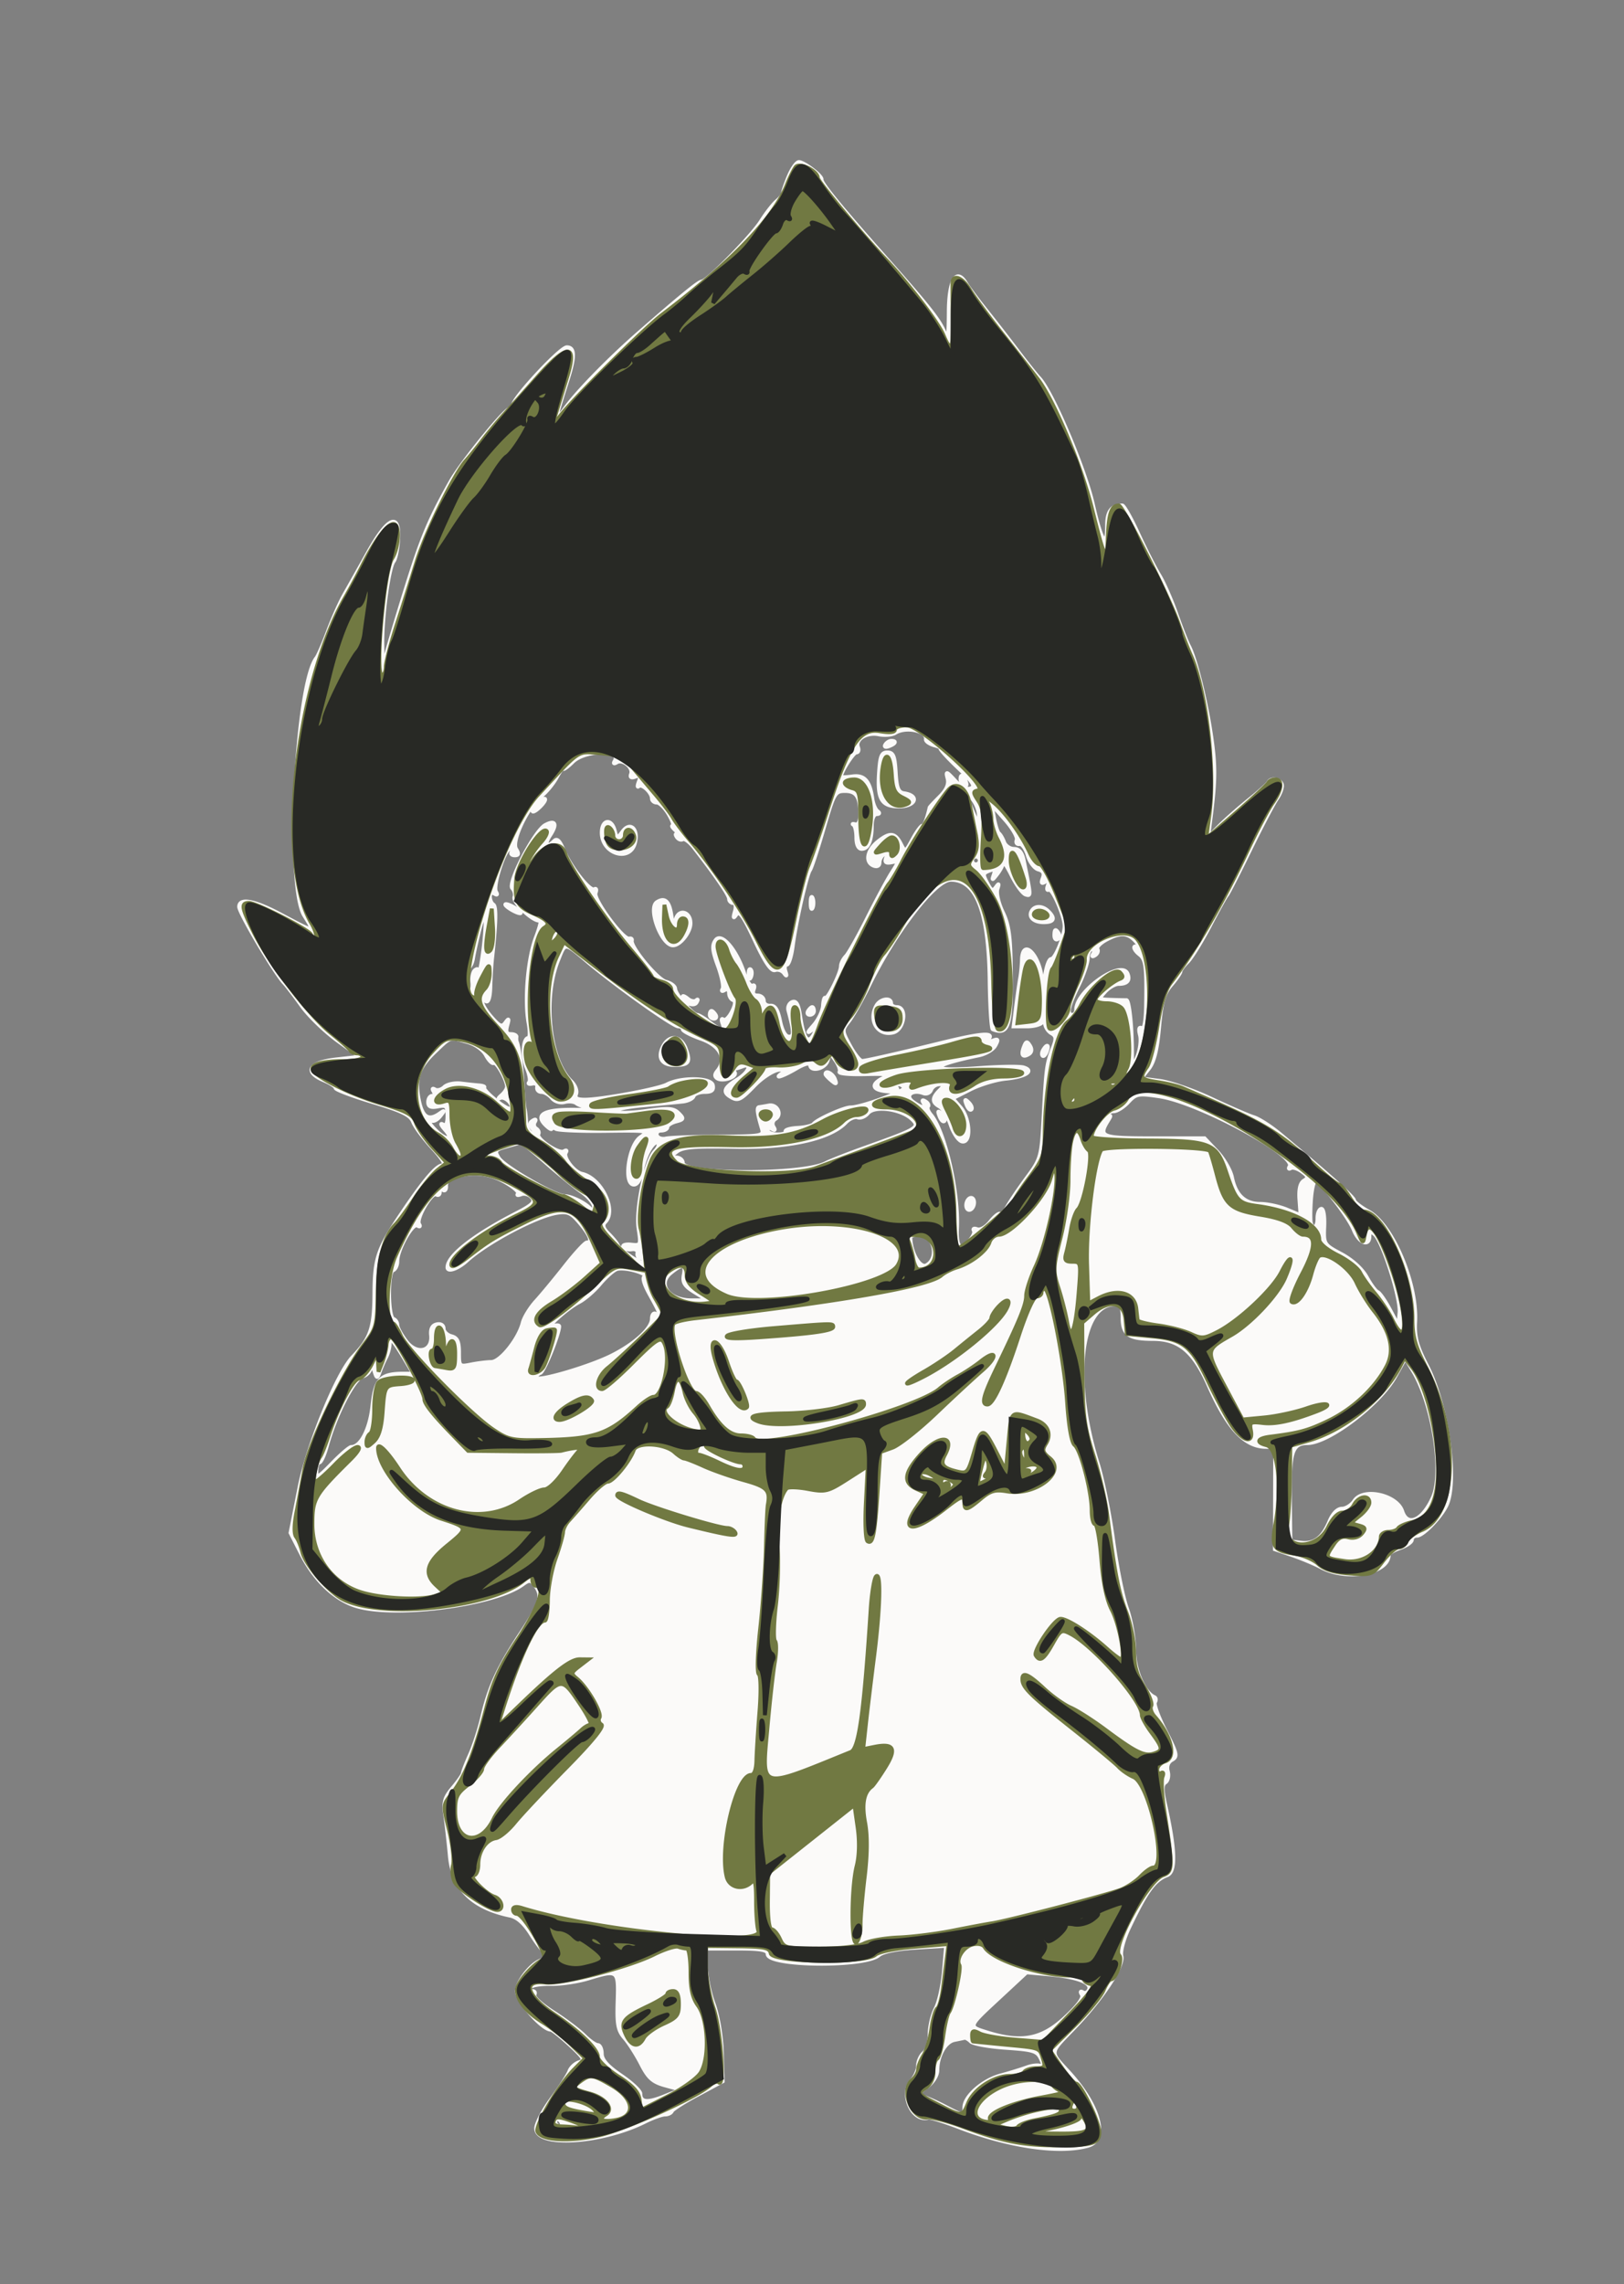 <!DOCTYPE svg PUBLIC "-//W3C//DTD SVG 1.1//EN" "http://www.w3.org/Graphics/SVG/1.1/DTD/svg11.dtd">
<svg xmlns="http://www.w3.org/2000/svg" viewBox="0 0 421 592">
<rect x="0" y="0" width="421" height="592" fill="#808080" stroke="none"/>
<path fill="#fbfaf9" stroke="#fbfaf9" d="M204.513 45.622C203.681 47.614 203 49.584 203 50c0 .415-.736 1.366-1.636 2.113-.9.747-2.724 3.081-4.053 5.187-2.499 3.959-14.056 15.7-15.453 15.7-.751 0-5.274 3.692-16.231 13.25-7.396 6.45-15.578 14.789-18.889 19.25-3.234 4.357-3.237 4.411.446-7.221 1.882-5.942 1.814-8.279-.243-8.279C145.258 90 133 103.181 133 104.991c0 .555-.417 1.009-.927 1.009-1.195 0-12.518 13.952-15.202 18.729-5.549 9.88-7.458 14.43-11.562 27.557-2.444 7.818-4.812 15.789-5.262 17.714-.723 3.097-.83 2.773-.932-2.808-.129-7.079 1.642-20.136 2.949-21.746.471-.58.986-3.055 1.146-5.5.476-7.294-2.594-6.075-7.692 3.054-2.304 4.125-5.09 9.075-6.191 11-1.102 1.925-3.01 6.195-4.24 9.488-1.23 3.293-2.596 6.443-3.035 7-5.345 6.775-7.845 59.248-3.182 66.762 2.866 4.617 3.011 4.623-6.146-.258C65.941 233.375 62 232.648 62 235.011c0 1.556 9.277 17.235 11.699 19.772.673.706 2.704 3.361 4.513 5.9 1.808 2.54 5.927 6.547 9.152 8.905l5.864 4.287-6.114.692c-7.023.794-8.421 3.235-3.114 5.433 1.65.683 3 1.576 3 1.983 0 .408 4.329 2.041 9.619 3.629 7.589 2.278 9.8 3.361 10.473 5.13.469 1.234 2.722 4.271 5.008 6.75 2.626 2.849 3.6 4.508 2.646 4.508-1.518 0-4.701 3.699-10.246 11.909-6.606 9.78-7.378 12.005-7.441 21.437-.059 8.852-.969 11.505-5.583 16.283-4.036 4.178-11.633 22.775-13.825 33.84l-2.335 11.784 2.838 5.549c3.481 6.805 8.736 11.775 14.214 13.441 10.05 3.057 35.857-.3 43.117-5.608 1.707-1.249 2.103-1.221 3.2.22 2.074 2.727 1.538 4.529-3.719 12.503-5.792 8.785-8.141 13.899-9.941 21.642-.703 3.025-2.121 7.388-3.152 9.695-1.03 2.307-1.873 4.493-1.873 4.856 0 .363-1.164 2.044-2.588 3.736-2.176 2.586-2.492 3.722-1.99 7.144.329 2.238.867 6.994 1.195 10.569.776 8.437 5.82 13.427 15.632 15.466 1.818.378 3.648 2.005 5.4 4.803 1.457 2.327 3.033 4.381 3.5 4.564 1.285.504 1.02 2.167-.344 2.167-2.317 0-6.805 5.323-6.805 8.071 0 2.482 6.535 9.904 8.753 9.941.411.007 2.65 1.78 4.975 3.94 3.67 3.409 3.981 4.006 2.358 4.521-1.029.326-2.142 1.366-2.474 2.31-.333.944-2.406 4.156-4.608 7.138-2.202 2.981-4.004 6.436-4.004 7.678 0 4.936 16.939 3.888 28.21-1.745 2.041-1.02 4.366-1.854 5.167-1.854.801 0 1.606-.388 1.79-.861.183-.474 3.22-2.411 6.749-4.304l6.417-3.442-.217-7.447c-.128-4.398-1.015-9.611-2.166-12.734-1.073-2.908-1.95-7.295-1.95-9.75V505h8c6.265 0 8 .31 8 1.428 0 3.159 25.254 3.406 28.822.282 1.043-.913 4.662-1.65 9.561-1.948l7.883-.479-.558 6.609c-.306 3.634-1.264 7.958-2.127 9.608-.863 1.65-1.571 4.632-1.575 6.628-.003 1.997-.68 4.186-1.506 4.872-.825.685-1.5 2.167-1.5 3.294 0 1.127-.728 2.853-1.619 3.837-3.149 3.48.122 10.907 4.265 9.687.47-.139 4.004.958 7.854 2.437 13.147 5.05 26.028 6.917 33.5 4.856 5.394-1.488 3.128-10.268-4.922-19.071-5.034-5.506-5.114-4.742 1.172-11.265 7.456-7.738 13.11-16.289 12.447-18.824-.299-1.147.555-4.365 1.927-7.256 4.548-9.583 6.63-12.461 9.917-13.711 2.304-.876 2.144-6.568-.518-18.399-.838-3.725-.819-5.093.079-5.648.652-.403.937-1.679.634-2.837-.353-1.351.041-2.435 1.1-3.028 1.474-.825 1.294-1.618-1.69-7.436-1.838-3.581-3.069-6.952-2.737-7.489.332-.537.263-1.127-.153-1.312-2.714-1.203-5.256-7.131-5.256-12.257 0-3.027-.849-7.882-1.887-10.79-1.037-2.909-2.637-10.856-3.555-17.662-.918-6.805-2.741-15.805-4.051-20-6.689-21.419-4.51-41.126 4.549-41.126 1.533 0 1.944.698 1.944 3.3 0 4.589 1.544 5.698 7.95 5.711 6.687.012 10.489 3.211 14.442 12.149 4.854 10.975 9.258 15.729 14.641 15.805l2.533.035-.033 13.25-.033 13.25 4.5 1.542c2.475.848 5.863 2.27 7.528 3.161 6.64 3.55 17.472 1.56 17.472-3.21 0-.439 1.35-1.268 3-1.843s3-1.519 3-2.098.591-1.052 1.313-1.052c1.512 0 5.915-4.473 7.565-7.684 3.098-6.031.355-26.025-5-36.438-2.631-5.117-3.227-7.367-3.017-11.378.52-9.9-5.859-25.007-12.021-28.47-2.112-1.187-3.84-2.528-3.84-2.98 0-.734-6.626-6.658-19.19-17.154-2.372-1.982-5.438-3.948-6.812-4.369-1.374-.421-6.323-2.565-10.998-4.763-4.675-2.199-10.68-4.283-13.345-4.631l-4.844-.633 1.969-2.5c1.4-1.777 2.179-4.876 2.695-10.712.581-6.572 1.205-8.768 3.124-11 1.319-1.533 2.399-3.108 2.4-3.499 0-.391.83-1.516 1.843-2.5s3.6-5.164 5.75-9.289c2.149-4.125 4.147-7.725 4.44-8 .293-.275 2.944-5.45 5.891-11.5s6.131-12.125 7.075-13.5 1.518-3.062 1.276-3.75c-.479-1.36-2.902-1.712-3.441-.5-.183.412-2.446 2.447-5.028 4.522-2.582 2.074-6.032 5.109-7.666 6.743l-2.972 2.972.495-3.744c1.412-10.679 1.472-14.459.352-22.243-1.294-8.997-4.112-20.406-5.826-23.591-.565-1.05-2.046-4.834-3.292-8.409-1.245-3.575-3.229-8.075-4.409-10-1.179-1.925-3.638-6.762-5.464-10.75-1.825-3.988-3.666-7.25-4.089-7.25-2.782 0-3.934 1.495-3.934 5.107 0 6.573-1.483 4.354-3.742-5.598-2.066-9.101-10.533-29-13.822-32.484-.792-.839-3.351-4.054-5.688-7.144a587.921 587.921 0 0 0-8.248-10.616c-2.2-2.749-4.479-5.813-5.064-6.81-2.458-4.187-4.433-.986-4.481 7.264-.04 6.917-.179 7.481-1.25 5.081-1.436-3.218-4.257-6.737-16.205-20.219-10.699-12.072-15.704-18.223-15.527-19.083.18-.873-4.548-4.498-5.867-4.498-.594 0-1.76 1.63-2.593 3.622m27.534 144.328c-.799.505-2.71.667-4.247.36-3.134-.627-6.176 1.268-5.377 3.35.283.737.09 1.34-.429 1.34-.785 0-3.994 5.044-3.994 6.277 0 .207 1.31.184 2.911-.051 3.145-.461 4.581 1.122 5.237 5.774.193 1.375.802 2.831 1.352 3.235.619.455.524.74-.25.75-.711.008-1.25 1.273-1.25 2.933 0 3.927-.924 6.082-2.607 6.082-.872 0-1.393-1.09-1.393-2.917 0-1.604-.338-3.105-.75-3.336-.412-.23-.187-.282.5-.114.782.19 1.25-.777 1.25-2.583 0-4.552-.976-6.05-3.941-6.05-2.59 0-2.87.491-5.557 9.75-1.555 5.363-3.144 10.2-3.529 10.75-.893 1.276-3.676 13.546-4.48 19.75-.339 2.613-1.024 4.75-1.523 4.75-.499 0-.654.787-.344 1.75.403 1.254.301 1.386-.362.466-.508-.706-1.563-1.062-2.344-.792-.987.342-2.582-2.001-5.229-7.679-2.958-6.347-4.034-7.846-4.815-6.709-.761 1.106-.852.914-.374-.786.372-1.323.193-2.25-.435-2.25a1.067 1.067 0 0 1-1.067-1.06c0-.964-3.43-5.98-9.027-13.198-1.176-1.517-2.52-2.522-2.987-2.234-.466.289-1.173-.002-1.571-.646-.48-.777-.251-.926.68-.442.773.4.531.02-.536-.846-1.068-.866-1.605-1.574-1.194-1.574.412 0-.049-1.35-1.024-3s-2.35-3-3.057-3c-.706 0-1.284-.482-1.284-1.071 0-1.535-2.635-3.961-3.434-3.162-.369.37-.345-.18.055-1.221.568-1.48.372-1.757-.896-1.271-1.076.413-1.456.188-1.129-.666.648-1.687-2.165-3.994-3.707-3.041-.715.443-.937.318-.549-.309 1.935-3.131-7.732-2.958-10.885.196-1.35 1.35-2.473 2.137-2.495 1.75-.022-.388-.764.633-1.649 2.268-.885 1.635-2.682 3.817-3.993 4.849-3.584 2.819-7.802 11.674-6.531 13.709.758 1.213.67 1.636-.339 1.636-.748 0-1.128-.375-.845-.834.283-.458.075-.833-.464-.833-1.356 0-4.451 9.685-3.557 11.132.455.737.296.91-.427.463-.677-.418-1.155-.092-1.155.787 0 .825.403 1.749.896 2.053.796.493.696 4.651-.338 14.065-.182 1.65-.381 4.939-.444 7.309-.069 2.594-.512 4.063-1.114 3.691-1.9-1.175-.991 1.398 1.482 4.194 2.118 2.394 2.641 2.586 3.566 1.306.862-1.193.954-1.04.45.75-.463 1.646-.212 2.25.935 2.25.862 0 1.514.337 1.449.75-.066.413-.028.975.083 1.25.579 1.435 1.214 6.109 1.493 11 .173 3.025.429 5.95.57 6.5.14.55.304 2.084.364 3.408.059 1.325.783 2.636 1.608 2.913 1.255.422 1.288.247.201-1.069-1-1.213-1.022-1.744-.095-2.317.735-.455.942-.322.532.341-.369.597-.206 1.373.362 1.724s.818.986.556 1.41c-.729 1.179 5.329 5.279 6.62 4.481.654-.404.859-.256.484.35-.745 1.205 2.18 5.03 4.179 5.467 5.04 1.1 9.095 9.458 6.061 12.492-.8.8-.561 1.639.875 3.075 1.086 1.086 2.144 2.385 2.35 2.886.635 1.543 6.875 5.543 6.875 4.407 0-.587-.45-1.068-1-1.068s-.887-.562-.75-1.25c.138-.687-.504-1.126-1.425-.973-.921.152-1.921-.123-2.222-.61-.301-.487.611-.759 2.027-.603 2.506.275 2.556.165 1.909-4.153-.764-5.096 1.901-17.708 4.236-20.043.805-.805 1.18-1.746.834-2.093-1.051-1.05-3.45 2.993-4.137 6.975-.412 2.384-1.196 3.75-2.152 3.75-2.754 0-1.371-10.108 1.68-12.277 2.45-1.741 2.266-1.774-9.158-1.634-6.412.079-12.149-.161-12.75-.532-.601-.371-1.092-.391-1.092-.045 0 .347-.736-.105-1.636-1.005-2.731-2.731-.14-4.004 7.929-3.897 3.964.053 5.857-.102 4.207-.345-1.65-.243-3.473-.833-4.052-1.312-.579-.478-1.96-.632-3.07-.342-1.168.306-2.566-.133-3.32-1.041-.717-.864-1.923-1.57-2.68-1.57-.758 0-1.265-.562-1.128-1.25.138-.687-.425-1.1-1.25-.917-.825.184-1.2.034-.833-.333.366-.367.099-2.017-.596-3.668-1.26-2.997-1.006-7.832.411-7.832.412 0 .432-1.736.044-3.858-1.098-6.003-.183-16.708 1.895-22.176 1.038-2.731 1.518-4.737 1.067-4.459-1.25.773-7.164-4.605-6.621-6.02.262-.684.01-1.71-.561-2.281-1.29-1.29 5.804-14.913 8.53-16.38 2.642-1.422 3.193-.282 1.276 2.643-1.651 2.52-.967 3.486 1.044 1.475.74-.74 1.45-.07 2.378 2.25 1.755 4.386 6.908 10.96 8.042 10.259.496-.306.636.133.313.976-.635 1.654 7.193 12.255 8.728 11.821.486-.137.789.088.673.5-.447 1.599 6.617 10.135 8.851 10.696 1.297.326 2.373 1.146 2.391 1.823.036 1.423 4.484 6.72 5.67 6.753.439.012 1.923.902 3.298 1.978 3.113 2.435 4.121 2.511 3.309.25-.345-.962-.263-1.419.183-1.015.446.404 1.445-.487 2.22-1.98.927-1.788 1.046-2.836.348-3.068-.583-.195-1.06-1.018-1.06-1.829 0-.861-.481-1.179-1.155-.763-.654.405-.885.278-.532-.293.342-.554-.198-3.25-1.2-5.993-1.467-4.015-1.584-5.312-.597-6.662 1.511-2.067 5.389 2.438 7.413 8.612.678 2.068 1.641 3.507 2.14 3.198.5-.308.64.137.313.991-.386 1.006-.03 1.552 1.011 1.552.884 0 1.607.625 1.607 1.389s.762 1.326 1.694 1.25c1.22-.1 1.927 1.004 2.526 3.944.513 2.52 1.387 4.084 2.283 4.084 1.403 0 1.382-1.169-.126-6.799-.24-.897.205-1.878.99-2.179 1.045-.401 1.597.573 2.059 3.632.923 6.104 2.053 7.524 3.63 4.564 1.205-2.261 1.172-2.309-.642-.915-1.269.974-1.122.579.437-1.172 1.293-1.453 2.418-3.764 2.5-5.136.082-1.371.35-2.293.595-2.048.56.558 4.054-6.528 4.054-8.221 0-.688.576-1.845 1.28-2.572.704-.726 3.194-5.146 5.535-9.821 2.34-4.675 5.169-9.942 6.286-11.705 2.027-3.2 2.027-3.205.023-2.819-1.503.29-1.854-.015-1.396-1.209.406-1.059.219-1.352-.558-.872-.644.398-1.17 1.357-1.17 2.133 0 .842-.604 1.178-1.5.834-2.342-.899-1.766-4.007 1.169-6.316 3.082-2.425 4.397-2.251 5.923.783 1.061 2.108 1.148 2.069 2.978-1.329 1.037-1.925 2.18-3.5 2.541-3.5.523 0 1.21-1.726 1.883-4.727.029-.125 1.212-1.388 2.631-2.807 1.773-1.773 2.404-3.247 2.02-4.716-.506-1.934-.326-1.885 1.906.522 1.579 1.703 3.054 2.433 4.103 2.031 1.307-.502.617-1.601-3.434-5.466-2.789-2.66-4.767-4.882-4.396-4.937.372-.055-.363-.392-1.633-.75-1.27-.357-2.244-1.05-2.165-1.538.366-2.251-5.212-3.413-7.979-1.662m-2.54 3.039c-.35.566.051.734.941.393 1.732-.665 2.049-1.382.611-1.382-.518 0-1.216.445-1.552.989m-1.664 7.691c-.391 6.475.755 8.32 5.169 8.32 4.376 0 5.473-2.818 1.33-3.416-1.469-.212-1.903-1.31-2.144-5.425-.249-4.249-.63-5.159-2.158-5.159-1.549 0-1.911.938-2.197 5.68M249 201.941c0 .518.445 1.216.989 1.552.566.35.734-.051.393-.941-.665-1.732-1.382-2.049-1.382-.611m-110.02 6.583c-1.838 2.215-.792 2.47 1.27.309.963-1.008 1.355-1.833.872-1.833-.482 0-1.446.686-2.142 1.524M251 207.302c0 .258.677 1.983 1.505 3.833l1.505 3.365-.255-3.423c-.194-2.602-2.755-6.112-2.755-3.775m6.684 4.698c.347 1.925.93 3.725 1.296 4 .366.275.956 1.287 1.312 2.25.355.963 1.508 1.75 2.563 1.75 1.328 0 2.107.923 2.532 3 1.911 9.349 1.907 9.264.495 8.826-.76-.236-2.376-2.43-3.591-4.877-1.215-2.447-2.227-3.973-2.25-3.39-.022.582-.717 1.932-1.543 3-1.268 1.638-1.407 1.666-.889.18.462-1.326.216-1.609-.998-1.143-1.913.734-1.939.923-.504 3.605.903 1.687 1.29 1.813 2.095.684.746-1.048.837-.925.37.504-.34 1.044.277 3.733 1.379 6.01 1.613 3.331 2.016 6.326 2.102 15.611.129 13.938-.63 16.322-4.696 14.74-.353-.137-.716-5.875-.807-12.75-.236-17.799-3.409-26-10.06-26-4.016 0-14.323 13.313-21.252 27.449-1.873 3.822-4.227 7.992-5.23 9.267-1.773 2.255-1.764 2.427.335 6.293 1.186 2.186 2.607 3.962 3.157 3.948 1.026-.028 9.379-1.923 20-4.539 10.216-2.516 13.926-2.916 12.989-1.4-.595.962-.358 1.146.87.674 1.4-.537 1.514-.324.672 1.249-.558 1.043-2.481 2.197-4.273 2.563-13.288 2.72-13.329 4.314-.085 3.314 5.405-.409 10.66-.49 11.678-.181 2.925.888.488 2.42-4.648 2.923-2.523.247-6.646 1.493-9.164 2.769l-4.577 2.321 2.019 2.328c2.525 2.912 2.832 9.333.423 8.845-.878-.178-2.203-2.091-2.944-4.252-.741-2.16-2.048-4.32-2.904-4.799-1.971-1.104-1.967-2.218.015-4.201 1.429-1.428 1.426-1.571-.031-1.571-.882 0-1.851.647-2.154 1.437a1.534 1.534 0 0 1-1.969.893c-2.851-1.094-4.974.536-2.82 2.166 2.307 1.746 3.784 1.93 2.808.349-.456-.737-.273-.882.507-.399.672.415.965 1.01.652 1.323-.312.313.035 1.28.773 2.15 3.54 4.171 7.196 20.067 6.748 29.331-.147 3.023.221 4.75 1.01 4.75 1.353 0 3.941-3.133 3.362-4.069-.308-.5.083-.661.871-.359.815.313 2.287-.539 3.419-1.977 1.093-1.39 2.236-2.279 2.539-1.975.304.303 1.111-.5 1.795-1.784.683-1.285 2.965-4.673 5.07-7.529 3.769-5.113 3.837-5.368 4.422-16.387.659-12.408.762-13.159 2.384-17.355.935-2.419.863-3.086-.411-3.799-.851-.476-1.582-1.631-1.625-2.566-.048-1.042-.274-1.216-.583-.45-.278.688-2.094 1.25-4.037 1.25h-3.531l.661-5.25c.364-2.887.831-6.15 1.039-7.25.207-1.1.411-3.238.453-4.75.169-6.066 4.902-.906 5.227 5.699.113 2.283.301 1.918.75-1.449.33-2.475 1.05-4.481 1.6-4.457 1.027.045 3.458-5.891 3.485-8.51.026-2.56-3.206-10.015-4.102-9.461-.473.293-.564-.24-.202-1.184.486-1.265.306-1.498-.681-.888-.993.614-1.166.374-.666-.928.467-1.217.116-1.903-1.142-2.232-.999-.261-2.243-1.907-2.765-3.658-.521-1.75-1.49-3.075-2.151-2.944-.662.131-.982-.341-.71-1.049.271-.708-1.083-3.065-3.009-5.238l-3.503-3.951.63 3.5M156 215.8c0 5.512 7.323 7.747 8.608 2.627.91-3.628-1.244-5.603-3.207-2.942-1.447 1.961-1.473 1.958-2.05-.25-.849-3.249-3.351-2.827-3.351.565m96 7.2c0 .55.45 1 1 1s1-.45 1-1-.45-1-1-1-1 .45-1 1m-41.842 11c0 1.375.227 1.938.504 1.25.278-.687.278-1.812 0-2.5-.277-.687-.504-.125-.504 1.25m-39.853-.208c-2.424 1.538 1.167 11.208 4.162 11.208 1.848 0 4.533-3.389 4.533-5.722 0-3.026-3.028-3.845-3.817-1.032-.551 1.962-.701 1.811-1.158-1.167-.547-3.565-1.691-4.576-3.72-3.287M131 234.43c0 .275.9.981 2 1.57 1.1.589 2 .845 2 .57s-.9-.981-2-1.57c-1.1-.589-2-.845-2-.57M267.5 236c-.994 1.608.425 3 3.059 3 2.675 0 3.094-.947 1.241-2.8-1.46-1.46-3.463-1.554-4.3-.2m-143.458 5.825c-.651 2.713-1.289 5.65-1.417 6.525-.129.876-.547 1.905-.929 2.288-1 1-.86 6.362.166 6.362.475 0 .74-1.123.589-2.496-.151-1.372.206-2.792.792-3.154.629-.389.773-.186.352.495-.392.635-.299 1.155.208 1.155.924 0 2.687-14.843 1.862-15.669-.242-.241-.972 1.781-1.623 4.494m149.291.631c0 .801.383 1.22.85.931.467-.289.591-.944.274-1.456-.808-1.308-1.124-1.161-1.124.525m13.387 1.132c-1.528.829-2.534 1.905-2.233 2.39.3.486.019 1.209-.625 1.607-.731.452-.903.291-.457-.43.392-.635.236-1.155-.346-1.155s-1.063 1.012-1.068 2.25c-.005 1.238-1.116 4.5-2.469 7.25-2.664 5.415-3.087 7.5-1.522 7.5.55 0 1-.612 1-1.359 0-4.913 11.835-13.119 13.324-9.239.661 1.723-.125 2.598-2.336 2.598-.923 0-2.493.9-3.488 2-1.775 1.962-1.745 2.002 1.595 2.118 1.873.066 3.63.104 3.905.085.677-.045 1.385 6.127 1.448 12.619l.052 5.321 1.318-3.232c.725-1.777 1.045-4.322.71-5.655-.39-1.553-.234-2.193.432-1.781.677.419 1.079-1.731 1.151-6.166.159-9.809-.084-11.676-1.683-12.919-1.758-1.367-1.899-2.784-.178-1.777.688.402.393-.247-.655-1.441-2.22-2.532-4.036-2.666-7.875-.584m-142.077 5.346c-4.002 10.002-2.254 25.867 3.451 31.323 1.011.967 1.58 2.429 1.265 3.25-.426 1.109.161 1.493 2.284 1.492 4.262-.002 19.003-2.739 21.261-3.948 3.602-1.927 11.471-1.795 11.882.199.267 1.295-.287 1.75-2.129 1.75-1.37 0-2.657.501-2.862 1.114-.204.613-1.479 1.23-2.833 1.372-1.354.142-5.997.583-10.317.981-4.409.406-7.476 1.102-6.991 1.587.485.485 3.904.433 7.796-.118 5.838-.827 7.178-.737 8.485.571 1.404 1.404 1.338 1.609-.691 2.139-1.234.323-2.244.985-2.244 1.471 0 .485-.713.883-1.583.883-.871 0-1.385.563-1.143 1.25.243.688 1.293 1.056 2.334.818 1.04-.237 7.203-.462 13.693-.5 11.317-.065 11.777-.15 11.211-2.068-1.198-4.052-1.381-5.502-.705-5.577.381-.042 1.508-.231 2.505-.42 2.165-.411 3.522 2.363 1.706 3.486-.729.451-.939 1.329-.492 2.054.51.824.38 1.017-.371.552-.635-.392-1.155-.236-1.155.346s1.152 1.059 2.559 1.059c1.407 0 2.353-.337 2.101-.75-.252-.413 1.141-.835 3.095-.94 1.954-.104 3.821-.554 4.149-1 .848-1.153 7.886-4.31 9.609-4.31 2.832 0 14.431-4.282 13.905-5.133-.295-.477-.986-.867-1.536-.867s-.702.482-.338 1.071c.433.701-.497.96-2.691.75-3.816-.365-4.178-1.786-.883-3.467 1.869-.954 1.065-1.115-4.789-.964-3.869.1-6.816-.171-6.55-.602.267-.432-.173-1.724-.978-2.873l-1.463-2.089-.662 2.087c-.68 2.141-4.528 2.981-4.528.988 0-.611-1.579-.167-3.557 1-3.589 2.118-6.223 2.929-3.443 1.06 1.165-.783.914-.939-1.123-.701-1.443.169-4.248 1.98-6.233 4.024-3.826 3.94-4.368 4.177-6.479 2.839-1.863-1.181-1.336-2.341 1.982-4.358 3.004-1.827 3.978-4.411 1.271-3.372-.87.334-1.796.607-2.059.607-.262 0-.219.418.097.928.71 1.15-3.046 2.443-4.496 1.548-.738-.457-.741-1.035-.008-1.919 2.553-3.075.806-6.561-4.173-8.329-2.629-.934-4.779-2.042-4.779-2.463 0-.421-.522-.765-1.16-.765-1.361 0-16.087-10.483-23.448-16.692-6.19-5.221-5.817-5.203-7.749-.374m49.436 3.649c.048 1.165.285 1.402.604.605.289-.722.253-1.585-.079-1.917-.332-.332-.568.258-.525 1.312M177 258.255c0 1.525 2.867 2.764 3.571 1.544.412-.715.381-.965-.069-.558-.45.408-1.422.24-2.16-.372-.738-.613-1.342-.889-1.342-.614m50.207 2.34c-2.179 3.894.367 7.98 4.35 6.98 2.857-.717 3.698-6.575.943-6.575-.825 0-1.5-.45-1.5-1 0-1.597-2.814-1.155-3.793.595M209.5 262c-.34.55-.141 1 .441 1s1.059-.45 1.059-1-.198-1-.441-1-.719.45-1.059 1m-25.5 1c0 .55.477 1 1.059 1s.781-.45.441-1-.816-1-1.059-1-.441.45-.441 1m-71.246 9.568c-4.399 4.169-5.33 7.048-4.126 12.755.906 4.294 2.512 5.262 5.372 3.238 1.299-.919 1.317-.828.137.678-.75.956-1.763 1.492-2.25 1.191-1.586-.98-.936.521 1.113 2.57 2.711 2.711 4.803 2.562 2.405-.172-1.048-1.194-1.342-1.843-.655-1.441.882.516 1.25-.13 1.25-2.189 0-2.576-.295-2.864-2.5-2.443-1.833.351-2.5.047-2.5-1.138 0-.89.477-1.617 1.059-1.617s.738-.52.346-1.155c-.423-.684-.277-.884.36-.49.591.365 1.673.08 2.404-.634.732-.713 2.681-1.128 4.331-.922 1.65.206 3.766.433 4.702.502.937.07 1.535.295 1.331.499-.66.66 5.921 6.037 6.757 5.521 1.215-.751-1.341-3.386-2.653-2.736-.625.31-.45-.033.389-.761s1.482-1.774 1.428-2.324c-.19-1.96-2.759-6.43-3.45-6.003-.386.239-1.296-.675-2.022-2.031-.781-1.459-2.781-2.871-4.901-3.46-4.677-1.299-4.049-1.493-8.327 2.562m59.204-1.49c-1.593 2.976-.468 4.922 2.844 4.922 3.78 0 4.23-.609 3.019-4.085-1.206-3.459-4.229-3.89-5.863-.837m93.472.243c-.81 2.113-.303 2.836 1.296 1.848.743-.459.843-1.248.275-2.167-.751-1.215-1.002-1.164-1.571.319m5.029.746c-.363.586-.445 1.281-.183 1.543s.743-.218 1.069-1.067c.676-1.762.1-2.072-.886-.476M214 278.378c0 .207.685.946 1.523 1.641 1.273 1.057 1.42.995.893-.378-.538-1.401-2.416-2.384-2.416-1.263m78.471 7.248c-1.21 1.306-2.91 2.374-3.777 2.374s-1.897.52-2.289 1.155c-.473.763-.271.88.595.345.951-.588 1.069-.425.433.595-2.88 4.621-2.204 4.905 11.705 4.905h13.126l3.227 3.422c1.775 1.882 3.521 4.89 3.88 6.685.924 4.62 3.337 6.893 7.316 6.893 1.858 0 4.972.666 6.92 1.48l3.543 1.481-.291-4.038c-.196-2.715.187-4.333 1.17-4.941 1.232-.761 1.15-1.131-.523-2.354-1.091-.798-2.396-1.196-2.899-.885-.504.311-.635.111-.291-.445 1.814-2.935-23.691-16.671-33.73-18.166-5.515-.821-6.063-.72-8.115 1.494m-41.907.667c.376.986.935 1.541 1.243 1.233.308-.307.001-1.114-.683-1.793-.988-.98-1.102-.865-.56.56m-25.553 2.194c-.732.882-1.931 1.374-2.664 1.093-.733-.282-2.123.312-3.09 1.318-4.105 4.276-14.785 6.623-28.777 6.324-10.334-.221-13.429.03-15 1.218-1.775 1.341-1.798 1.5-.23 1.528.963.018 1.75.653 1.75 1.412 0 3.111 30.899 3.196 37 .101 1.375-.697 5.875-2.469 10-3.938 13.98-4.979 14.628-5.371 12.411-7.508-2.763-2.666-9.691-3.607-11.4-1.548m18.553.806c.376.986.935 1.541 1.243 1.233.308-.307.001-1.114-.683-1.793-.988-.98-1.102-.865-.56.56m-112.306 7.824c-2.936.848-3.125 1.128-2 2.963 1.394 2.276 14.593 9.92 17.129 9.92 1.849 0 5.736 1.987 6.848 3.5.419.57.741.277.75-.682.008-.925-1.448-2.702-3.235-3.949-1.787-1.247-5.95-4.65-9.25-7.563-3.3-2.914-6.225-5.258-6.5-5.211-.275.047-1.959.507-3.742 1.022M118 304.919c-1.48.426-2.444 1.401-2.363 2.39.075.918-.262 1.423-.75 1.121-.488-.301-.887-.045-.887.57s-.406.867-.902.561c-1.209-.748-5.302 6.3-4.455 7.67.388.627.199.79-.45.388-1.274-.787-5.193 6.199-5.193 9.258 0 1.076-.511 2.127-1.136 2.335-1.415.472-1.288 12.146.137 12.621.549.184.999.884.999 1.556s1.013 2.556 2.25 4.185c2.804 3.692 6.931 2.723 6.501-1.526-.171-1.685.309-2.592 1.499-2.836 1.03-.211 1.75.241 1.75 1.098 0 .801.9 1.692 2 1.98 1.548.404 2 1.364 2 4.241 0 3.632.073 3.704 3.125 3.094 1.719-.344 4.081-.635 5.25-.646 2.336-.024 7.076-5.942 8.133-10.156.35-1.395 1.897-3.915 3.437-5.601 1.54-1.686 4.948-5.801 7.575-9.144 2.626-3.343 5.159-6.078 5.628-6.078 1.544 0 .892-1.799-1.823-5.026-2.292-2.724-3.155-3.101-6.031-2.634-5.37.871-18.128 7.654-23.284 12.378-2.282 2.091-5.01 3.042-5.01 1.747 0-3.003 6.709-8.28 17.775-13.982 4.339-2.237 5.064-2.972 4.09-4.146-.652-.786-1.887-1.159-2.745-.83-.857.329-1.234.274-.837-.123.396-.397-1.126-1.771-3.383-3.053-4.096-2.326-8.173-2.773-12.9-1.412m221.847 6.087c-.191 2.753-.197 5.453-.014 6 .618 1.843 1.746 1.012 1.706-1.256-.021-1.238.411-2.343.961-2.458.576-.119.916 1.796.803 4.52-.195 4.664-.137 4.759 4.441 7.207 2.812 1.504 5.393 3.86 6.553 5.981 1.053 1.925 2.329 3.654 2.835 3.842.507.188 1.919 2.213 3.139 4.5l2.217 4.158.322-3.287c.363-3.708-4.358-18.593-6.447-20.326-1.056-.877-1.363-.766-1.363.491 0 2.833-2.707 1.748-4.059-1.628-1.405-3.506-8.609-12.75-9.938-12.75-.445 0-.966 2.253-1.156 5.006m-89.199.468c-.308.804-.177 1.699.291 1.988.468.29 1.104-.131 1.413-.936.308-.804.177-1.699-.291-1.988-.468-.29-1.104.131-1.413.936M236 320.634c0 3.85 2.467 8.187 4.145 7.288 3.388-1.813 2.037-7.922-1.752-7.922-1.316 0-2.393.285-2.393.634m-76.153 8.276c-.874.325-2.826 2.069-4.337 3.876-1.512 1.807-3.932 3.899-5.379 4.649-3.259 1.689-9.295 7.208-6.881 6.292.963-.365 1.735-.341 1.717.054-.099 2.187-3.976 11.722-4.889 12.026-.593.198-1.078.743-1.078 1.213 0 1.231 13.617-2.725 19.499-5.664 6.083-3.04 10.501-7.08 10.501-9.602 0-1.03.45-1.594 1-1.254 1.521.94 1.229-.019-1.488-4.885-1.574-2.82-2.078-4.593-1.371-4.829.614-.204-.419-.843-2.295-1.418-1.875-.576-4.125-.782-4.999-.458m14.064.961c-3.666 2.968-.533 7.13 5.362 7.125l4.227-.003-3.357-2.047c-2.676-1.631-3.262-2.544-2.889-4.496.562-2.937-.256-3.078-3.343-.579M101 348.314c0 .942-.417 2.495-.927 3.45-.51.955-1.247 2.636-1.638 3.736-.664 1.87-.76 1.837-1.473-.5-.55-1.804-.79-1.987-.862-.656-.055 1.014-1.022 2.084-2.149 2.379-2.176.569-7.117 10.23-9.22 18.027-.63 2.337-1.502 4.25-1.938 4.25-.436 0-.793 1.008-.793 2.24 0 1.995.449 1.777 4.115-2 2.263-2.332 4.496-4.24 4.961-4.24 2.459 0 4.832-4.629 5.481-10.688.742-6.926 2.091-8.312 8.09-8.312h2.516l-2.241-3.75c-3.058-5.115-3.922-5.982-3.922-3.936m260.668 8.434C357.654 363.941 344.392 374 338.922 374c-3.944 0-4.695 2.345-4.546 14.204l.142 11.296 2.801.322c3.388.39 5.539-1.241 7.349-5.572.844-2.019 2.065-3.25 3.223-3.25 1.026 0 2.482-.929 3.237-2.065 2.29-3.448 11.004-1.524 12.39 2.735 1.353 4.158 5.245 2.399 7.946-3.591 2.877-6.38.063-24.231-5.178-32.849l-1.966-3.233-2.652 4.751M152.5 512.745c-2.75.835-7.121 1.475-9.713 1.421-2.591-.053-4.98.338-5.309.869-.328.531-.093.965.522.965s.845.442.511.982c-.334.54 1.872 2.567 4.9 4.504 3.029 1.938 6.63 4.646 8.003 6.019 1.372 1.372 2.966 2.495 3.541 2.495.575 0 1.046 1.013 1.047 2.25.001 1.578 1.495 3.268 5 5.657 2.749 1.873 4.998 3.984 4.998 4.69 0 2.276 1.771 2.479 6.184.708l4.316-1.732-4-1.093c-3.265-.892-4.413-1.901-6.245-5.488-1.235-2.417-3.176-5.466-4.314-6.775-1.739-2-2.033-3.526-1.837-9.549.266-8.202.165-8.281-7.604-5.923m106.562 4.973c-8.279 7.69-8.194 7.442-3.078 9.039 8.76 2.733 13.964 1.778 19.904-3.655 3.503-3.203 5.087-5.333 4.58-6.154-.476-.771-.371-1.006.273-.608.577.357 1.291.018 1.587-.752.7-1.826-3.2-3.283-10.516-3.929l-5.687-.502-7.063 6.561m-11.675 10.97c-2.331.458-4.387 4.103-4.387 7.776 0 1.43-1.09 3.167-2.75 4.381-2.585 1.891-2.63 2.05-.75 2.633 1.1.342 3.664 1.499 5.698 2.572 4.553 2.401 4.802 2.405 4.802.086 0-2.814 4.763-7 9.387-8.249 2.262-.611 5.323-1.554 6.803-2.096 1.479-.541 3.17-.687 3.757-.324.734.454.722-.099-.038-1.767-1.001-2.198-1.864-2.48-9.121-2.977-4.408-.302-8.503-1.038-9.101-1.636-.598-.598-1.335-1.026-1.637-.951a97.75 97.75 0 0 1-2.663.552M144 550c0 .55.477 1 1.059 1s.781-.45.441-1-.816-1-1.059-1-.441.45-.441 1m127.75 2.662c.688.278 1.813.278 2.5 0 .688-.277.125-.504-1.25-.504s-1.937.227-1.25.504" fill-rule="evenodd"/>
<path fill="#717942" stroke="#717942" d="M206.259 43.287c-.508.667-1.519 2.711-2.246 4.543-3.474 8.752-14.193 19.921-32.42 33.783-4.461 3.393-22.754 21.53-26.291 26.067l-2.198 2.82 1.532-5c.844-2.75 1.945-6.347 2.449-7.993 2.613-8.548-.046-8.499-7.697.141-3.239 3.657-7.164 8.044-8.725 9.75-1.56 1.706-4.035 4.677-5.5 6.601-1.464 1.925-3.447 4.368-4.404 5.429-2.936 3.255-10.461 18.676-12.722 26.072a1286.19 1286.19 0 0 1-5.088 16.111c-1.622 5.01-2.949 10.073-2.949 11.25 0 1.176-.45 2.139-1 2.139-1.802 0 .521-26.798 2.617-30.19 1.621-2.622 2.12-7.783.855-8.833-1.367-1.135-4.997 3.431-8.763 11.023-.955 1.925-2.891 5.525-4.303 8-12.988 22.777-17.751 68.958-8.69 84.258 1.819 3.071 1.668 5.791-.157 2.838-.823-1.332-14.197-8.096-16.007-8.096-2.183 0-1.963 1.243 1.397 7.9 4.098 8.117 14.258 21.331 19.864 25.835 2.578 2.071 4.837 4.102 5.02 4.515.184.413.971.75 1.75.75s1.417.45 1.417 1-2.213 1-4.918 1c-5.122 0-8.082.707-8.082 1.929 0 1.717 8.981 6.347 17.115 8.824 7.472 2.274 8.985 3.095 9.749 5.288.498 1.428 2.494 4.33 4.436 6.45l3.531 3.854-2.313 1.819c-1.272 1.001-3.942 4.274-5.933 7.274-1.992 3-4.254 6.089-5.029 6.863-2.958 2.958-4.502 8.863-4.644 17.763-.136 8.531-.301 9.158-3.525 13.381-5.329 6.979-14.297 25.685-15.447 32.221a692.349 692.349 0 0 1-2.066 11.132c-.655 3.34-.69 5.743-.094 6.5.519.661 1.243 2.451 1.607 3.977.781 3.266 6.854 10.281 10.558 12.197 9.75 5.042 37.76 2.267 46.498-4.606 2.14-1.683 2.557-1.754 2.557-.439 0 .865.45 1.573 1 1.573 2.547 0 .532 5.822-4.794 13.851-4.569 6.888-6.285 10.629-8.119 17.692-3.085 11.885-5.661 18.222-9.184 22.595-2.084 2.586-2.094 2.767-.482 9.195.905 3.606 1.367 7.665 1.027 9.019-.34 1.354-.14 3.355.444 4.446 1.07 1.999 9.043 7.202 11.036 7.202 1.815 0 1.184-2.83-.77-3.45-2.3-.73-6.931-5.55-5.332-5.55.646 0 1.174-1.264 1.174-2.809 0-3.378 2.046-6.434 4.553-6.802 1.006-.147 3.206-1.959 4.888-4.025 1.683-2.066 7.694-8.465 13.359-14.22 6.698-6.805 9.888-10.719 9.122-11.192-.648-.401-.879-1.212-.514-1.803.729-1.18-3.13-7.844-5.85-10.101-1.6-1.327-1.559-1.541.614-3.213l2.328-1.791-2.215-.022c-2.363-.023-6.287 2.979-15.561 11.906l-5.775 5.56 1.422-4.494c4.411-13.939 8.683-22.967 10.879-22.987.412-.004.765-2.37.783-5.257.018-2.887.903-7.725 1.967-10.75 1.064-3.025 1.949-6.137 1.967-6.916.018-.779.689-2.129 1.491-3 .802-.871 3.104-3.497 5.116-5.834 2.012-2.338 4.258-4.25 4.991-4.25 1.384 0 5.699-5.246 6.729-8.179.765-2.18 7.954-1.812 10.552.54.996.901 2.138 1.639 2.538 1.639.399 0 2.652.878 5.006 1.95 2.355 1.073 7.055 2.721 10.446 3.664 6.052 1.683 6.9 2.555 6.208 6.386-.149.825-.367 5.775-.484 11-.117 5.225-.78 14.625-1.472 20.888-.723 6.54-.882 11.649-.373 12 .495.342.571 4.588.173 9.612-.393 4.95-.753 10.688-.801 12.75-.055 2.367-.567 3.75-1.388 3.75-3.815 0-8.262 18.635-6.307 26.427.705 2.81 4.219 3.562 6.408 1.373.933-.933 1.2.16 1.2 4.918 0 3.365.273 6.83.607 7.7 1.684 4.389-41.66.186-61.357-5.95-1.408-.439-2.25-.284-2.25.415 0 .615.436 1.117.969 1.117 1.799 0 8.419 11.371 6.912 11.873-2.389.796-6.881 5.906-6.881 7.828 0 2.719 2.493 5.828 6.749 8.416 2.063 1.254 5.377 3.862 7.363 5.796l3.613 3.516-2.797 2.797c-3.872 3.872-10.224 14.561-9.607 16.167.876 2.283 8.167 2.745 15.929 1.011 6.844-1.53 25.392-9.882 28.831-12.983.87-.784 1.882-1.124 2.25-.757 1.616 1.616.553-13.688-1.331-19.164-1.1-3.197-2-8.144-2-10.992v-5.179l8.237.092c6.996.077 8.289.354 8.574 1.835.448 2.33 24.501 2.648 27.11.359.916-.804 5.232-1.679 10.28-2.086l8.701-.7-.42 3.335c-.232 1.835-.686 5.463-1.009 8.063-.324 2.599-.987 4.972-1.473 5.273-.486.301-1.184 2.674-1.551 5.273-.366 2.6-1.292 5.724-2.057 6.942-.766 1.218-1.392 2.85-1.392 3.627 0 .777-.675 1.973-1.5 2.658-3.18 2.639-.149 10.276 3.877 9.768 1.168-.147 5.273.904 9.123 2.336 10.294 3.83 15.613 4.896 24.433 4.896 9.417 0 11.067-.509 11.067-3.411 0-2.596-4.795-12.589-6.041-12.589-.475 0-2.207-1.953-3.849-4.34l-2.986-4.34 6.387-6.331c3.514-3.482 6.915-7.604 7.56-9.16.644-1.556 1.495-2.829 1.89-2.829 1.34 0 3.18-5.259 2.188-6.251-1.998-1.998 7.408-19.25 11.301-20.73 2.63-1 2.65-1.863.385-16.707-.603-3.953-.818-7.914-.477-8.802.36-.939.206-1.358-.369-1.003-.544.336-.989-.06-.989-.881 0-.82.9-1.777 2-2.126 3.044-.966 1.732-6.605-2.719-11.687-.812-.928-1.192-2.149-.843-2.713.349-.564-.507-2.833-1.902-5.043-1.842-2.919-2.536-5.387-2.536-9.026 0-2.755-.93-7.377-2.067-10.27-1.977-5.031-2.894-9.738-4.919-25.261-.502-3.85-2.128-10.825-3.612-15.5-2.328-7.329-2.709-10.272-2.767-21.366l-.067-12.865 2.835-2.44c4.288-3.688 8.007-2.899 8.399 1.781l.302 3.611 6.61.617c8.032.75 10.143 2.448 14.475 11.641 1.69 3.587 4.251 8.417 5.692 10.734 2.897 4.662 6.14 5.85 5.4 1.978-.404-2.112-.144-2.273 3.068-1.898 3.28.383 7.35-.492 13.901-2.988 5.069-1.931 2.817-2.677-2.5-.828-2.887 1.004-7.814 2.07-10.948 2.368l-5.698.542-4.575-8.598c-5.047-9.489-5.053-9.443 1.683-13.289 4.965-2.835 11.988-10.301 13.912-14.789 2.412-5.627 1.7-6.746-.967-1.519-2.301 4.511-10.945 12.614-16.502 15.47-3.505 1.801-4.124 1.846-7 .509-1.735-.806-5.518-1.779-8.405-2.162-2.887-.383-5.288-.992-5.333-1.353-.046-.361-.199-1.71-.34-2.998-.452-4.128-4.779-5.344-9.763-2.745l-2.685 1.402-.315-10.158c-.301-9.731 1.785-26.581 3.668-29.628.736-1.19 26.899-.981 28.105.225.181.181 1.017 2.968 1.857 6.193 2.044 7.846 3.373 9.062 11.331 10.374 4.604.759 7.249 1.75 8.385 3.144.913 1.119 2.096 2.035 2.628 2.035 3.482 0 3.439 3.149-.134 9.971-1.996 3.81-3.245 7.164-2.775 7.454 1.389.859 3.853-2.617 5.055-7.133.616-2.314 1.526-4.458 2.022-4.765 1.959-1.21 7.945 3.019 9.692 6.847.972 2.131 3.025 5.456 4.561 7.39 4.295 5.404 5.396 10.165 3.291 14.235-2.9 5.608-8.709 11.094-14.978 14.143-5.374 2.614-7.642 3.237-15.246 4.193-3.355.422-3.826 1.489-.973 2.205 2.989.75 4.12 10.475 2.356 20.262-1.117 6.196-.598 7.025 4.927 7.867 2.153.327 4.933 1.52 6.178 2.65 1.573 1.429 4.047 2.184 8.115 2.479 5.738.415 5.904.353 8.605-3.188 1.514-1.985 3.389-3.61 4.166-3.61.777 0 1.678-.692 2.003-1.537.324-.846 2.083-2.162 3.909-2.925 9.268-3.872 9.833-25.279 1.114-42.206-2.829-5.491-3.519-7.961-3.516-12.582.008-11.398-7.467-27.75-12.684-27.75-.722 0-2.286-1.575-3.476-3.5s-2.496-3.5-2.903-3.5c-.406 0-2.838-1.913-5.404-4.25-10.822-9.86-13.351-11.353-35.193-20.774-1.1-.474-3.913-1.153-6.25-1.507-4.646-.705-4.908-1.067-2.893-3.996.747-1.085 1.954-5.798 2.684-10.473.847-5.432 2.072-9.47 3.392-11.188 6.414-8.341 13.412-20.385 20.079-34.561 2.393-5.087 5.282-10.557 6.419-12.155 2.397-3.365 2.689-6.096.652-6.096-.779 0-1.566.365-1.75.811-.183.446-3.892 3.899-8.241 7.675l-7.908 6.863.807-5.924c1.616-11.857-.741-32.402-4.767-41.56-.814-1.851-2.282-5.615-3.261-8.365-2.576-7.229-14.347-30.5-15.428-30.5-1.974 0-2.647 2.081-2.883 8.917-.213 6.19-.85 4.93-4.068-8.049-2.774-11.186-9.913-28.25-14.074-33.64-1.159-1.5-5.194-6.639-8.968-11.42-3.773-4.78-7.673-10.068-8.667-11.75-1.827-3.093-4.316-4.105-4.446-1.808-.038.688-.01 4.737.064 9 .147 8.478-.382 9.444-2.462 4.5-1.399-3.325-9.195-13.487-15.153-19.75C223.507 60.829 212 46.985 212 46.093c0-1.776-4.755-4.1-5.741-2.806M232 189.088c0 .713-1.361.858-3.949.421-5.154-.871-8.053 3.488-13.485 20.279-2.084 6.441-4.372 13.062-5.084 14.712-.712 1.65-2.263 7.71-3.445 13.466-3.203 15.592-4.375 16.294-9.652 5.784-3.685-7.341-11.595-19.067-17.6-26.094-1.807-2.115-3.735-4.668-4.285-5.674-.55-1.006-2.653-3.776-4.674-6.156a982.932 982.932 0 0 1-6.081-7.23c-2.01-2.425-3.339-2.981-8.07-3.373-6.223-.516-4.896-1.398-16.224 10.777-9.223 9.911-22.261 50.324-16.899 52.382.862.331 1.289.17.96-.362-.325-.527.306-2.659 1.404-4.739 1.902-3.604 1.998-3.656 2.04-1.102.024 1.473-.518 3.273-1.206 4-2.406 2.544-1.742 4.618 3.187 9.948 5.717 6.182 6.568 9.218 6.99 24.938.052 1.92 1.083 3.134 4.101 4.831 2.217 1.246 5.012 3.591 6.21 5.211 1.198 1.621 4.109 4.079 6.47 5.462 4.471 2.62 5.958 7.365 3.179 10.144-.817.817.445 2.622 4.75 6.792l5.863 5.679-3.517-.66c-3.178-.596-3.954-.243-8.06 3.658-6.736 6.402-14.042 11.863-15.043 11.244-1.933-1.195-.668-3.362 3.37-5.773 2.338-1.395 6.177-4.275 8.532-6.398l4.282-3.861-2.426-5.487c-4.147-9.376-7.305-10.275-17.759-5.056-7.871 3.93-9.294 4.803-14.629 8.966-2.711 2.116-4.25 2.813-4.25 1.924 0-2.425 8.158-8.509 17.25-12.864 6.165-2.953 5.995-3.935-1.359-7.854-12.956-6.906-21.42-1.712-30.437 18.676-2.285 5.167-2.674 17.301-.556 17.301.338 0 1.226 1.384 1.975 3.075 1.666 3.763 18.009 20.412 23.949 24.397 4.056 2.721 4.884 2.888 13.41 2.706 13.086-.279 16.525-1.483 24.075-8.428 1.644-1.512 3.507-2.75 4.14-2.75 2.361 0 4.447-9.506 2.946-13.418-.951-2.478-1.78-2.01-8.708 4.918-3.575 3.575-6.991 6.5-7.592 6.5-1.987 0-1.043-3.466 1.497-5.5 3.635-2.91 14.41-13.29 14.41-13.881 0-.278-.955-2.124-2.123-4.103-1.253-2.124-2.293-5.936-2.537-9.307-.228-3.14-.789-7.089-1.246-8.775-.828-3.053.578-12.13 2.717-17.54 1.967-4.977 7.709-6.724 20.163-6.133 11.831.56 17.495-.424 24.529-4.262 4.598-2.508 12.076-4.245 11.036-2.563-.361.585-1.498 1.064-2.527 1.064-1.028 0-2.595.726-3.483 1.614-4.143 4.143-15.306 6.517-29.12 6.193-14.922-.35-18.002.6-14.215 4.387 2.811 2.811 29.831 3.95 36.306 1.531 2.2-.822 8.275-3.068 13.5-4.99 5.225-1.922 10.287-3.822 11.25-4.222 4.463-1.854-.31-6.513-6.673-6.513-4.438 0-3.879-1.438.923-2.375 8.621-1.682 16.67 12.375 16.932 29.574.073 4.785.402 8.968.73 9.297.604.603 14.838-11.422 14.838-12.535 0-.33 1.75-2.945 3.888-5.811 3.515-4.711 3.893-5.807 3.946-11.43.123-13.26 2.962-26.756 6.094-28.967.976-.689 2.493-2.649 3.372-4.355 2.405-4.667 8.662-9.855 10.073-8.35.838.894.819 1.315-.073 1.644-2.022.744-6.3 4.398-6.3 5.381 0 .51 1.295.927 2.878.927 1.582 0 3.382.609 3.999 1.352 1.723 2.076 2.574 12.937 1.213 15.48-1.747 3.264.22 2.606 2.193-.734 4.637-7.85 4.853-27.928.353-32.9-3.169-3.503-13.691.858-13.405 5.555.059.961-.869 3.86-2.062 6.442-1.193 2.582-2.169 5.326-2.169 6.097 0 2.005-3.706 6.008-4.887 5.278-1.032-.638-.323-14.643.788-15.57.329-.275 1.41-2.877 2.402-5.783l1.802-5.282-3.179-7.968c-1.749-4.382-3.725-7.967-4.392-7.967-.667 0-1.775-1.238-2.462-2.75-2.19-4.821-6.361-10.673-9.399-13.189-2.729-2.26-2.862-2.283-1.809-.316.625 1.168 1.139 3.166 1.142 4.439.004 1.274.679 3.605 1.5 5.18 2.573 4.934 1.355 7.509-3.606 7.622-.33.008-.384-3.351-.12-7.463.372-5.793.118-8.03-1.128-9.931-1.459-2.227-1.462-2.483-.029-2.773 2.937-.593-14.987-16.819-18.579-16.819-1.674 0-3.044.49-3.044 1.088m-3.228 10.014c-.955 6.504 1.917 10.999 6.021 9.424 1.358-.521 1.217-.836-.829-1.851-2.015-1-2.52-2.084-2.769-5.949-.345-5.354-1.739-6.288-2.423-1.624M219 202.883c0 .486.9 1.119 2 1.407 1.763.461 2 1.364 2 7.616 0 7.995 1.521 9.472 2.567 2.494.999-6.66-.902-12.4-4.107-12.4-1.353 0-2.46.398-2.46.883m26.801 1.899c-2.685 3.179-9.576 13.856-11.814 18.305-1.221 2.427-2.795 5.088-3.498 5.913-1.991 2.335-16.019 30.883-18.059 36.75-1.004 2.887-2.114 5.25-2.467 5.25-1.042 0-2.963-4.893-2.963-7.547 0-1.349-.441-2.453-.981-2.453-.59 0-.73 1.832-.35 4.602.884 6.45-2.689 6.129-4.059-.365-.964-4.569-1.924-5.245-3.53-2.487-.915 1.571-1.022 1.525-1.05-.45-.016-1.21-.619-2.56-1.339-3-.72-.44-1.919-2.375-2.664-4.3-.746-1.925-1.904-4.175-2.573-5-.67-.825-1.526-2.512-1.903-3.75-.731-2.397-2.551-3.101-2.551-.986 0 1.848 3.701 11.671 4.977 13.208 1.09 1.313-1.455 8.528-3.009 8.528-3.321 0-13.968-8.138-13.968-10.677 0-.707-1.125-1.567-2.5-1.912s-2.506-.917-2.514-1.269c-.007-.353-2.502-3.567-5.544-7.142-6.495-7.635-15.968-21.511-16.936-24.808-1.02-3.475-5.347-2.577-8.224 1.706-1.255 1.869-2.282 3.077-2.282 2.684 0-1.274 2.2-5.027 4.296-7.328 1.125-1.235 1.755-2.537 1.4-2.892-1.372-1.371-7.478 8.179-7.845 12.27-.521 5.808.128 7.214 4.149 8.988 3.979 1.756 4.804 2.765 3.114 3.809-3.371 2.084-5.142 22.55-2.601 30.071.488 1.444.406 1.623-.294.643-1.461-2.045-2.497.316-1.71 3.898.752 3.425 6.484 9.959 8.737 9.959 3.152 0 4.101-2.743 1.912-5.526-5.367-6.823-6.749-23.212-2.68-31.787l1.684-3.547 6.036 4.68c14.45 11.202 21.955 16.149 30.552 20.137 3.972 1.843 4.25 2.236 4.25 6.007 0 4.458 1.039 5.113 3.128 1.974 1.089-1.636 1.86-1.881 3.737-1.185l2.365.876-3.115 2.621c-3.054 2.569-4.048 4.75-2.166 4.75 1.113 0 7.04-6.132 7.046-7.291.003-.434 1.693-.693 3.755-.574 2.063.119 4.791-.344 6.064-1.029 1.82-.979 2.627-.985 3.781-.027 1.182.981 1.728.862 2.805-.611 1.278-1.748 1.388-1.733 2.504.352 1.242 2.322 5.1 3.027 5.089.93-.003-.687-.9-2.6-1.993-4.25-2.551-3.851-2.509-4.597.452-8.043 1.349-1.569 3.413-5.421 4.586-8.559 1.174-3.138 2.895-6.536 3.826-7.552.931-1.015 2.899-3.919 4.373-6.454 12.92-22.209 23.61-16.048 24.24 13.971.149 7.119.653 11.68 1.315 11.901 4.812 1.604 4.081-24.446-.943-33.63-1.695-3.099-3.997-6.362-5.115-7.251-1.858-1.478-1.903-1.803-.522-3.775 1.157-1.653 1.307-3.144.641-6.382a707.413 707.413 0 0 1-1.498-7.514c-.795-4.154-3.521-5.837-5.554-3.43m-88.628 11.862c.24 2.099.938 2.943 2.632 3.183 2.808.398 5.275-1.454 4.529-3.4-.723-1.883-2.334-1.833-2.334.073 0 .825-.675 1.5-1.5 1.5s-1.5-.648-1.5-1.441-.485-1.74-1.077-2.106c-.697-.431-.961.342-.75 2.191m71.232 2.489c-1.888 2.114-1.885 2.127.345 1.433 1.518-.473 2.25-.289 2.25.567 0 .944.289.978 1.133.134 1.204-1.204.525-4.267-.947-4.267-.482 0-1.733.96-2.781 2.133m33.595 3.82c0 2.54 2.064 7.047 3.228 7.047.499 0 .591-1.012.206-2.25-2.109-6.77-3.434-8.621-3.434-4.797m-89.882 14.715c-.224 6.009 2.609 8.579 4.847 4.398 1.309-2.446 1.323-4.066.035-4.066-.55 0-1 .713-1 1.583 0 2.649-2.457.949-3.132-2.165l-.631-2.918-.119 3.168m-45.357 1.832c-1.081 5.849-.981 8.12.299 6.84.584-.584.921-3.261.75-5.95l-.31-4.89-.739 4M268 237c0 .55.927 1 2.059 1 1.132 0 1.781-.45 1.441-1-.34-.55-1.266-1-2.059-1-.793 0-1.441.45-1.441 1m-125.305 6.057c-.441 1.688-.283 1.846.884.878 1.591-1.321 1.886-2.935.538-2.935-.486 0-1.126.926-1.422 2.057M277.5 248c-.34.55-.141 1 .441 1s1.059-.45 1.059-1-.198-1-.441-1-.719.45-1.059 1m-11.817 3.25c-.294 1.238-.849 4.873-1.234 8.078l-.699 5.829 2.875-.329c2.676-.305 2.881-.639 2.966-4.828.164-8.155-2.587-14.314-3.908-8.75m-38.506 12.431c.457 3.989 6.323 4.285 6.323.319 0-2.101-.53-2.551-3.323-2.819-3.116-.299-3.303-.143-3 2.5m-115.474 9.226c-5.807 6.428-4.83 17.546 1.856 21.125 1.222.653 2.796 2.264 3.5 3.578.703 1.315 1.653 2.39 2.11 2.39 1.169 0 .984-1.108-.669-4-.786-1.375-1.445-4.443-1.465-6.817-.031-3.856-.249-4.25-2.035-3.683-2.999.952-2.421-1.231.762-2.877 3.212-1.661 8.786-.268 12.583 3.143 4.405 3.958 4.929 3.847 4.202-.889-1.331-8.672-6.157-14.311-13.213-15.44-3.661-.585-4.182-.348-7.631 3.47m61.337-2.455c-1.772 2.135-.851 5.001 1.725 5.368 2.727.389 3.813-1.872 2.277-4.742-1.311-2.449-2.354-2.612-4.002-.626m73.46.174c-2.75.797-9.023 2.249-13.939 3.228-4.916.979-9.123 2.332-9.348 3.006-.271.815.38 1.071 1.939.761 1.291-.256 8.423-1.454 15.848-2.662 15.157-2.466 17.454-3.04 14.75-3.687-.963-.23-1.75-.836-1.75-1.345 0-1.199-1.393-1.069-7.5.699m-14.063 8.397c-2.507.837-4.259 1.821-3.895 2.186.365.365 1.772.242 3.126-.273 3.414-1.298 5.607-1.189 4.727.234-.493.798-.167.956 1.028.498 4.771-1.831 9.922-2.01 9.275-.322-.89 2.317 2.045 2.142 5.802-.346 1.931-1.279 4.693-1.989 7.75-1.993 2.613-.004 4.75-.423 4.75-.931 0-1.577-27.396-.78-32.563.947m42.642 1.56c.048 1.165.285 1.402.604.605.289-.722.253-1.585-.079-1.917-.332-.332-.568.258-.525 1.312m-98.579.141c-1.1.27-2.45.844-3 1.275-.55.432-5.177 1.349-10.281 2.039-5.105.69-9.561 1.706-9.902 2.257-.597.967 1.195.879 17.683-.863 5.396-.571 12-3.135 12-4.659 0-.828-3.233-.852-6.5-.049m111.113.459c.289.467.944.591 1.456.274 1.308-.808 1.161-1.124-.525-1.124-.801 0-1.22.383-.931.85M275.158 285c0 1.375.227 1.938.504 1.25.278-.687.278-1.812 0-2.5-.277-.687-.504-.125-.504 1.25m16.974-.246c-.594 1.109-2.108 2.274-3.366 2.59-2.07.519-5.771 5.216-5.762 7.31.002.465 6.523.876 14.491.913 16.357.077 17.829.666 20.362 8.161 2.524 7.467 3.152 8.155 8.041 8.814 9.334 1.258 16.102 4.911 16.102 8.693 0 .995 1.922 2.629 4.75 4.037 2.613 1.302 5.233 3.331 5.823 4.509.59 1.178 2.322 3.622 3.848 5.43 1.527 1.809 3.49 4.751 4.363 6.539 4.125 8.449 4.32-.108.275-12.075-3.58-10.592-6.462-14.308-7.311-9.425-.365 2.101-.474 2.052-1.638-.746-7.02-16.862-54.751-44.517-59.978-34.75M277.5 285c-.34.55-.141 1 .441 1s1.059-.45 1.059-1-.198-1-.441-1-.719.45-1.059 1m-32.005 2.75c.772 1.512 1.637 3.538 1.923 4.5.778 2.623 2.582 2.107 2.582-.739 0-2.721-2.721-6.511-4.676-6.511-.933 0-.892.665.171 2.75m-100.712.951c-1.337.337-1.484.805-.666 2.116 1.478 2.367 25.577 2.211 29.002-.188 2.979-2.086.613-3.079-5.365-2.25-2.34.324-4.704.648-5.254.72-.55.072-4.375-.086-8.5-.351-4.125-.264-8.273-.286-9.217-.047m52.409.374c.197.591.786 1.075 1.308 1.075s1.111-.484 1.308-1.075c.197-.591-.391-1.075-1.308-1.075s-1.505.484-1.308 1.075m80.433 7.05c-.344 1.719-.625 6.133-.625 9.81 0 3.676-.934 10.377-2.075 14.89-1.932 7.64-1.97 8.533-.549 12.941.839 2.604 1.834 6.481 2.211 8.616.99 5.609 2.233 2.629 3.027-7.259.639-7.951.605-8.123-1.597-8.123-1.85 0-2.14-.4-1.633-2.25.339-1.238.916-4.044 1.282-6.237.366-2.193 1.171-4.493 1.788-5.11 1.668-1.668 4.028-14.482 2.811-15.263-.547-.352-1.311-1.652-1.698-2.89-.986-3.161-2.208-2.797-2.942.875m-112.068 1.098c-1.733 2.474-2.113 7.777-.557 7.777.55 0 1-1.096 1-2.435s.439-3.589.975-5c1.2-3.154.645-3.288-1.418-.342m-35.881.229c-4.694 1.673-5.687 2.548-2.892 2.548 1.164 0 2.476.62 2.916 1.377.837 1.441 14.448 8.623 16.342 8.623.6 0 2.581 1.136 4.402 2.525 3.288 2.508 3.313 2.511 3.862.413.427-1.632-.165-2.491-2.6-3.775-1.734-.915-4.74-3.223-6.679-5.129-3.782-3.717-9.667-8.062-10.821-7.99-.388.024-2.427.658-4.53 1.408m142.515 8.361c-1.469 4.84-10.182 14.187-13.225 14.187-1.007 0-2.113.888-2.458 1.974-.717 2.259-4.836 5.412-8.508 6.513-1.375.412-3.175 1.338-4 2.058-3.227 2.816-26.351 6.839-64 11.135-2.475.283-4.861.854-5.302 1.269-1.704 1.604 3.524 18.051 5.738 18.051.623 0 1.97 1.462 2.993 3.25 3.081 5.385 5.732 7.75 8.686 7.75 1.522 0 3 .377 3.284.837 1.905 3.082 42.025-7.665 48.101-12.885 1.1-.945 3.35-2.449 5-3.342 1.65-.893 4.23-2.603 5.734-3.8 4.263-3.394 4.543-1.221.313 2.433-2.075 1.791-7.434 6.754-11.91 11.028-4.475 4.274-9.556 8.286-11.291 8.916l-3.154 1.145-.667 10.084c-.752 11.358-1.254 13.869-2.607 13.033-.534-.33-.729-4.65-.453-10.029l.484-9.449-5.333 3.412c-4.997 3.196-5.639 3.354-10.169 2.508-2.659-.497-5.136-.563-5.504-.147-1.951 2.203-2.937 8.276-2.391 14.719.329 3.871.146 10.862-.405 15.537-.552 4.675-.659 8.854-.239 9.286.42.432.398 2.907-.05 5.5-.447 2.593-1.293 10.105-1.88 16.695-1.494 16.772-2.665 16.415 21.589 6.568 2.109-.857 3.422-10.305 5.145-37.049.266-4.125.89-7.928 1.386-8.45 1.34-1.412 1.098 8.293-.523 20.95-.775 6.05-1.723 13.879-2.107 17.398l-.699 6.398 2.913-.582c5.094-1.019 5.855.47 2.764 5.404-1.51 2.41-3.054 4.607-3.431 4.882-2.09 1.523-2.647 4.512-1.743 9.349.641 3.427.6 8.163-.12 14.151-.595 4.95-1.07 10.524-1.054 12.387.015 1.863-.45 3.865-1.035 4.45-1.44 1.44-1.432-13.985.009-19.711.672-2.668.766-6.424.25-10.054l-.822-5.795-11.18 8.861-11.181 8.862-.069 7.25c-.042 4.314.344 7.25.951 7.25.562 0 1.534 1.125 2.161 2.5 1.094 2.4 1.501 2.5 10.229 2.494 5.537-.004 10.07-.518 11.599-1.316 1.38-.721 5.43-1.426 9-1.567 3.569-.141 9.865-.935 13.99-1.765 4.125-.829 8.681-1.681 10.124-1.893 3.848-.564 29.874-7.331 33.376-8.678 1.65-.635 3.991-2.193 5.202-3.464 1.211-1.271 2.674-2.311 3.25-2.311 3.719 0-.968-21.651-5.075-23.447-1.307-.571-3.052-1.772-3.877-2.669-.825-.896-6.225-5.367-12-9.935-10.904-8.626-12.915-10.595-12.968-12.699-.053-2.093 1.532-1.422 5.592 2.364 2.132 1.988 5.256 4.21 6.943 4.937 1.687.728 5.737 3.314 9 5.747 7.754 5.781 10.096 6.944 12.471 6.19 2.534-.804 2.475-1.404-.538-5.488-1.375-1.864-2.5-3.907-2.5-4.541 0-3.756-12.424-17.891-18.493-21.04-2.318-1.202-2.587-1.049-4.667 2.653-2.261 4.023-3.251 4.689-4.343 2.924-.679-1.1 4.282-8.644 6.187-9.408 1.285-.515 7.324 3.269 12.228 7.662 1.689 1.512 3.358 2.75 3.709 2.75 1.264 0-.406-8.974-2.37-12.743-1.327-2.546-2.253-6.966-2.735-13.053-.401-5.062-1.131-9.204-1.622-9.204-.492 0-.894-1.623-.894-3.606 0-4.861-2.816-15.654-4.408-16.894-.801-.624-1.535-4.763-1.952-11-.717-10.712-4.409-29.5-5.798-29.5-.463 0-.842.45-.842 1s-.579 1-1.287 1c-.749 0-2.685 4.288-4.629 10.25-3.707 11.373-6.619 17.75-8.104 17.75-1.672 0-1.104-2.249 2.397-9.503 6.117-12.67 7.623-16.359 7.633-18.692.005-1.268 1.122-4.694 2.481-7.615 2.787-5.984 5.824-19.574 5.333-23.859-.3-2.623-.42-2.514-1.633 1.482m-70.98 12.621c-18.15 3.575-24.676 12.354-12.914 17.373 8.317 3.548 41.104-2.295 44.448-7.921 4.639-7.807-13.016-13.098-31.534-9.452m34.295 3.243c.427 1.002.989 3.061 1.249 4.573.26 1.512.901 2.75 1.424 2.75 5.755 0 5.662-8.267-.099-8.823-2.914-.282-3.249-.086-2.574 1.5m-62.042 7.726c-4.714 3.446 1.808 9.281 9.392 8.403 2.623-.304 2.614-.325-1.106-2.638-2.657-1.651-3.75-3.036-3.75-4.75 0-2.721-1.687-3.099-4.536-1.015m85.191 9.426c-.91 1.006-1.655 2.248-1.655 2.761 0 .512-1.411 2.052-3.136 3.421a554.85 554.85 0 0 0-6.25 5.052c-1.713 1.409-5.251 3.791-7.864 5.292-5.885 3.381-6.256 4.454-.531 1.533 8.299-4.233 19.33-13.215 21.664-17.638 1.43-2.709.074-2.965-2.228-.421m-58.155 5.378c-6.05.509-11.45 1.397-12 1.974-.697.732 1.88.849 8.5.388 13.71-.956 19-1.708 19-2.698 0-.966-.005-.966-15.5.336M113 347c0 1.65-.408 3-.906 3-.997 0-.247 3.955.773 4.074.348.041 1.646.263 2.883.494 2.042.381 2.25.032 2.25-3.774 0-4.18-1.312-4.349-2.287-.294-.265 1.1-.533.087-.597-2.25-.13-4.767-2.116-5.94-2.116-1.25m28.77-2.246c-1.062.236-2.144 2.001-2.8 4.566-.588 2.299-1.27 4.775-1.516 5.503-.619 1.832 2.633 1.081 3.567-.823 1.173-2.394 3.196-9.126 2.821-9.391-.188-.132-1.121-.067-2.072.145m-41.537 3.706c-.102 1.231-.618 3.318-1.146 4.639l-.96 2.401-.128-2.5c-.123-2.423-.176-2.402-1.707.671-.869 1.744-2.356 3.374-3.304 3.622-1.72.45-5.587 7.853-7.983 15.283-.696 2.158-1.595 4.374-1.997 4.924-1.171 1.599-2.122 6.5-1.262 6.5.431 0 2.746-2.025 5.145-4.5 2.398-2.475 5.011-4.5 5.806-4.5.88 0 .147 1.286-1.876 3.29-9.302 9.216-9.821 10.1-9.821 16.716 0 8.115 4.777 14.974 12.194 17.512 5.107 1.747 15.91 2.341 19.643 1.081l2.336-.789-2.086-1.944c-3.327-3.099-2.533-5.92 2.913-10.365 5.502-4.49 5.473-4.616-1.577-6.901C107.191 391.255 98 380.996 98 375.267c0-1.497 2.453.947 5.252 5.233 7.504 11.489 21.625 15.274 31.648 8.482 2.421-1.64 5.212-2.982 6.202-2.982 1.029 0 3.188-2.037 5.034-4.75 1.778-2.613 3.712-5.123 4.298-5.578.924-.718-1.504-.565-4.934.31-.55.14-6.208.202-12.574.136L121.352 376l-3.656-3.75c-5.414-5.554-7.698-8.424-7.681-9.653.024-1.777-7.263-15.478-8.481-15.946-.614-.235-1.2.579-1.301 1.809m84.962 3.29c2.225 8.071 6.597 14.791 8.431 12.958.545-.546-1.995-6.708-2.765-6.708-.385 0-1.448-2.25-2.361-5-2.015-6.065-4.937-7.171-3.305-1.25m177.737 2.446c-4.297 8.276-14.294 16.389-23.507 19.079l-4.925 1.438-.122 9.067c-.068 4.988-.387 10.118-.709 11.402-1.603 6.387 7.581 6.876 10.663.568 1.152-2.356 2.532-3.75 3.715-3.75 1.036 0 2.364-.9 2.953-2 1.23-2.299 4-2.695 4-.573 0 .786-1.12 2.309-2.49 3.386-2.476 1.948-2.478 1.962-.335 2.522 1.813.475 1.951.808.875 2.105-.782.942-2.143 1.324-3.505.982-1.643-.412-2.66.104-3.885 1.975-2.248 3.429-2.277 3.388 2.949 4.172 4.685.702 9.242-2.375 9.355-6.319.02-.687.909-1.25 1.977-1.25s2.198-.415 2.511-.923c.314-.508 1.926-1.221 3.582-1.585 5.101-1.12 7.374-7.017 6.598-17.115-.722-9.391-3.444-19.051-6.442-22.863l-2.062-2.621-1.196 2.303M98.2 358.2c-.66.66-1.2 3.783-1.2 6.941s-.45 6.019-1 6.359c-.55.34-1 1.336-1 2.214 0 1.423.204 1.411 1.883-.108 1.315-1.19 2.013-3.496 2.313-7.634.498-6.893.543-6.962 4.665-7.251 1.724-.122 3.136-.558 3.137-.971.003-1.232-7.5-.848-8.798.45m76.237 2.283c-.365 1.947-1.063 3.786-1.55 4.087-2.558 1.58 4.073 6.43 8.791 6.43 1.029 0 .038-3.021-1.617-4.929-1.066-1.23-2.225-3.543-2.577-5.142-.939-4.278-2.291-4.476-3.047-.446m-60.873 1.81c.376.986.935 1.541 1.243 1.233.308-.307.001-1.114-.683-1.793-.988-.98-1.102-.865-.56.56m33.686 1.882c-3.191 1.973-4.261 3.825-2.21 3.825 2.125 0 9.009-4.111 8.436-5.038-.86-1.392-2.542-1.065-6.226 1.213m70.25.48c-2.75.812-8.937 1.544-13.75 1.628-8.374.146-10.588.798-7.168 2.11 5.859 2.248 27.418-1.252 27.418-4.452 0-1.154-.272-1.125-6.5.714m43.965 8.873-.713 7.607-2.595-5.067c-3.261-6.365-3.734-6.329-5.7.433-1.513 5.204-1.744 5.467-4.278 4.871-3.804-.895-4.526-1.855-3.225-4.285 2.83-5.289-1.583-5.347-6.338-.084-4.26 4.715-4.568 7.242-1.077 8.833l2.538 1.156-2.525 3.717c-4.427 6.515-.629 6.588 7.592.146 4.159-3.258 4.856-3.453 4.856-1.355 0 2.079.744 1.894 4.257-1.062 2.525-2.125 3.685-2.455 6.794-1.929 7.453 1.259 15.517-5.011 11.073-8.61-1.859-1.505-2.019-2.094-1.009-3.712 1.536-2.459.563-4.983-2.339-6.068-6.954-2.602-6.531-2.916-7.311 5.409m3.811-1.508c.15 1.99 1.215 2.626 2.06 1.23.25-.413-.145-1.303-.877-1.98-1.076-.994-1.303-.85-1.183.75m-84.638 3.48c-.316.825-.118 1.5.442 1.5.559 0 2.879.9 5.156 2 4.559 2.203 6.764 2.529 6.764 1a1 1 0 0 0-.993-1c-1.708 0-9.007-3.433-9.007-4.236 0-1.36-1.769-.809-2.362.736m83.987.298c-.271.439-.08 1.451.426 2.25.717 1.134.922.959.934-.798.015-2.313-.493-2.856-1.36-1.452m-10.342 4.986c-1.033 4.068-1.008 4.14 1.08 3.055 2.883-1.498 3.573-2.315 1.246-1.475-1.445.52-1.651.381-.874-.591.56-.7.7-2.146.311-3.214-.565-1.554-.916-1.111-1.763 2.225m11.217-.716-2 .791 2 .086c1.664.071 1.748.249.5 1.055-.825.533-1.05.962-.5.953.55-.009 1.801-.624 2.779-1.367 2.193-1.663.259-2.72-2.779-1.518m-26.928 1.816c-.302.489.438 1.147 1.646 1.463 2.933.767 3.44.075.928-1.269-1.139-.61-2.265-.695-2.574-.194m5.428 2.175c0 .582.45.781 1 .441s1-.141 1 .441-.525 1.059-1.167 1.059c-.641 0-.877.289-.524.643.354.353 1.35.055 2.214-.662 1.253-1.04 1.308-1.471.274-2.127-1.781-1.13-2.797-1.055-2.797.205m-84 3.494c0 1.068 12.567 6.396 18.5 7.842 10.704 2.61 12.806 2.908 12.066 1.712-.376-.609-1.282-1.107-2.013-1.107-2.383 0-18.949-5.053-23.119-7.051-4.22-2.023-5.434-2.335-5.434-1.396m-21.086 54.489c-2.977 3.324-7.326 8.066-9.664 10.539-2.338 2.473-4.25 5.1-4.25 5.839 0 .738-1.575 2.544-3.5 4.012-3.042 2.321-3.5 3.231-3.5 6.964 0 8.137 6.426 9.372 10 1.921 1.789-3.729 9.743-12.267 16.58-17.796 2.706-2.189 5.515-4.552 6.241-5.25.727-.699 1.736-1.271 2.242-1.271.507 0-.746-2.475-2.783-5.5-4.605-6.837-4.76-6.829-11.366.542m113.179 61.909c-2.333.577-4.322 3.724-3.38 5.346.552.95-1.647 10.77-2.732 12.203-.416.55-1.075 3.362-1.463 6.249-.388 2.887-1.113 5.501-1.612 5.809-.498.308-.906 1.829-.906 3.379 0 1.766-.795 3.347-2.129 4.232-2.059 1.368-1.958 1.502 3.093 4.122 6.482 3.364 6.523 3.362 8.032-.282 1.518-3.664 6.678-7.009 10.813-7.009 1.69 0 3.351-.45 3.691-1 .34-.55 1.747-1 3.126-1 2.14 0 2.407-.331 1.817-2.25-.963-3.133-.523-2.959-9.673-3.834-4.548-.434-8.383-.818-8.52-.853-.137-.035-.25-.754-.25-1.598 0-1.212.41-1.316 1.95-.492 1.073.574 5.235 1.307 9.25 1.628l7.3.584 6.995-7.33c5.348-5.604 6.584-7.409 5.25-7.666-.96-.184-1.745-.753-1.745-1.262 0-.51-1.553-.927-3.451-.927-7.913 0-20.282-4.067-22.245-7.315-.497-.822-1.723-1.102-3.211-.734m-82.593 2.593c-6.627 3.298-23.869 7.749-28.102 7.254-6.15-.718-4.986 3.367 2.367 8.309 6.554 4.405 11.235 8.97 11.235 10.954 0 .918 2.363 3.193 5.25 5.054 3.875 2.499 5.331 4.087 5.56 6.064l.309 2.68 6.863-3.487c3.775-1.918 7.643-4.678 8.597-6.133 2.422-3.696 2.068-13.747-.615-17.449-1.436-1.981-1.964-4.332-1.964-8.75 0-3.322-.413-6.04-.918-6.04-.505 0-1.518-.212-2.25-.472-.733-.26-3.582.648-6.332 2.016m3.5 10.22c0 .42-2.244 1.829-4.987 3.131-6.509 3.091-7.292 4.103-5.747 7.431 1.438 3.098 3.258 3.432 4.638.853.536-1.001 2.802-2.644 5.035-3.652 3.575-1.611 4.061-2.232 4.061-5.179 0-2.309-.465-3.348-1.5-3.348-.825 0-1.5.344-1.5.764m-22.557 22.654c-2.274 1.663-2.061 1.937 2.453 3.17 4.124 1.126 6.338 4.011 4.133 5.386-2.219 1.383-.748 2.12 2.811 1.408 5.091-1.018 4.491-5.517-1.178-8.84-5.031-2.948-5.615-3.028-8.219-1.124m109.057 1.445c-6.453 2.936-8.81 8.068-4.12 8.972 1.021.196 1.606-.048 1.3-.544-.946-1.53 5.462-4.275 13.325-5.709 4.122-.751 6.763-1.414 5.867-1.474-.895-.059-2.187-.783-2.872-1.608-1.71-2.06-8.578-1.875-13.5.363M146 544.816c0 1.459.872 1.889 5.508 2.71 3.631.643 3.855.563 2.479-.887-1.855-1.953-7.987-3.353-7.987-1.823m131.638.684c-.347.905-.005 1.5.862 1.5s1.209-.595.862-1.5c-.317-.825-.705-1.5-.862-1.5-.157 0-.545.675-.862 1.5M268 547.038c-1.925.46-5.017 1.478-6.872 2.26l-3.372 1.424 2.777.697c1.528.383 3.045.277 3.372-.235.327-.513 2.17-1.248 4.095-1.633 5.671-1.135 7-1.632 7-2.618 0-1.092-2.131-1.06-7 .105m-124.414 2.599c-.359.936.329 1.387 2.195 1.44 1.496.042 3.548.233 4.561.424 2.774.525 1.077-.715-2.806-2.05-2.783-.956-3.525-.922-3.95.186m136.281-.737c-.207.619-3.299 1.759-6.871 2.533l-6.496 1.408 7.75.08c7.87.08 8.933-.506 6.856-3.784-.579-.914-.988-.992-1.239-.237" fill-rule="evenodd"/>
<path fill="#282925" stroke="#282925" d="M204.618 47.331c-.91 2.382-2.434 5.194-3.386 6.25-.953 1.055-2.994 3.779-4.537 6.052-3.218 4.742-4.488 6.036-10.695 10.899-2.475 1.939-5.85 4.785-7.5 6.324-1.65 1.539-4.35 3.788-6 4.996-5.817 4.261-22.736 20.701-25.696 24.968-4.152 5.986-4.423 4.779-1.304-5.82 3.921-13.328 3.088-13.241-9.612 1-17.525 19.652-24.35 31.408-29.901 51.5-1.672 6.05-3.503 11.822-4.069 12.826-.567 1.005-1.293 4.042-1.613 6.75-.321 2.708-1.037 4.924-1.591 4.924-1.459 0-.135-22.039 1.801-30 2.7-11.105 2.809-12 1.459-12-1.65 0-3.494 2.399-6.532 8.5-1.369 2.75-3.899 7.475-5.621 10.5-12.858 22.586-17.943 70.561-8.867 83.664 3.291 4.752 2.967 6.097-.841 3.484-5.863-4.024-14.406-8.25-15.684-7.759-2.002.768 3.656 12.749 9.262 19.611.673.825 2.631 3.3 4.349 5.5 3.504 4.486 10.821 10.813 15.418 13.329l3.042 1.666-3.5.256c-11.833.866-14.771 2.245-9.252 4.343 1.512.575 3.424 1.628 4.25 2.339 1.744 1.502 13.55 5.567 16.17 5.567 1.007 0 2.492 1.413 3.417 3.25 1.731 3.44 8.272 10.75 9.618 10.75 2.041 0 .428-3.124-3.026-5.86-7.957-6.302-8.967-14.369-2.798-22.366 3.555-4.609 6.127-5.158 12.285-2.621 1.56.642 3.326 1.092 3.926 1 .599-.092 1.629 1.636 2.29 3.84.66 2.204 1.641 4.007 2.179 4.007.546 0 .7 1.111.348 2.513-.347 1.382-.145 3.098.449 3.813 2.089 2.517.208 8.456-3.036 9.587-1.614.563-4.892 2.344-7.284 3.958-2.391 1.614-5.401 3.269-6.687 3.677-2.822.896-7.422 5.835-9.268 9.952-.74 1.65-2.251 3.942-3.357 5.094-4.132 4.302-5.224 7.939-5.224 17.399 0 9.06-.014 9.112-4.057 14.584-2.231 3.02-6.228 10.089-8.882 15.707-15.409 32.626-6.507 53.396 22.019 51.371 10.143-.72 24.247-4.139 28.074-6.805 3.386-2.359 3.506-2.341 4.257.65.912 3.635 2.589 3.062 2.589-.886 0-1.862.672-4.674 1.494-6.25.821-1.575 1.496-3.844 1.5-5.043.003-1.198.569-2.773 1.256-3.5.688-.726 2.523-3.025 4.08-5.109 1.556-2.083 4.589-4.898 6.739-6.255 2.211-1.396 4.519-3.929 5.314-5.831 1.723-4.124 6.105-5.294 12.064-3.221 2.827.983 4.578 1.085 6.172.359 1.538-.701 3.222-.666 5.452.111 1.775.619 5.41 1.125 8.078 1.125H199v4.066c0 2.236.496 4.992 1.102 6.125.766 1.431.79 2.707.077 4.184-.563 1.169-1.314 8.875-1.667 17.125-.354 8.25-.995 17.154-1.425 19.786-.429 2.632-.4 5.021.066 5.309.466.288.911 3.084.989 6.214l.142 5.691.671-6.543c.37-3.599.988-7.056 1.375-7.681.386-.626.245-1.42-.314-1.766-1.349-.834-1.293-7.156.101-11.517.615-1.921 1.279-8.893 1.477-15.493.198-6.6.629-15.182.958-19.07l.598-7.071 8.761-1.679c14.752-2.828 13.574-4.194 13.108 15.193-.16 6.629.097 9.173.878 8.691.684-.423 1.103-4.434 1.103-10.552 0-7.413.371-10.24 1.491-11.36.82-.82 1.105-1.64.632-1.822-.472-.181-1.13-1.23-1.463-2.33-.529-1.754.347-2.305 7.118-4.48 5.848-1.879 9.242-3.76 13.985-7.75 3.445-2.899 6.059-5.27 5.808-5.27-.742 0-7.936 4.23-9.657 5.678-2.891 2.434-13.333 7.012-18.914 8.294-3.025.695-8.2 2.157-11.5 3.249-7.136 2.362-21.765 2.918-25.265.96-1.245-.697-3.363-3.007-4.706-5.135-2.311-3.66-7.529-9.524-7.529-8.461 0 .76 3.807 7.639 5.625 10.165 1.557 2.163 1.524 2.25-.854 2.25-6.774 0-11.479-3.27-9.36-6.505.73-1.113 1.647-3.484 2.039-5.268.392-1.785 1.042-3.041 1.444-2.792.403.249-.026-2.56-.953-6.241-2.051-8.145-1.604-8.729 7.377-9.641 13.582-1.38 23.797-2.763 26.42-3.577 1.702-.529.076-.593-4.238-.167-3.85.38-9.122.646-11.716.591-2.594-.054-4.495.258-4.226.694.982 1.588-14.016-.277-15.308-1.903-2.19-2.756-1.534-6.741 1.325-8.043 3.143-1.432 4.408-.801 3.714 1.853-.363 1.39-.03 1.999 1.094 1.999 1.06 0 1.617-.865 1.617-2.51 0-9.019 33.07-16.957 45.2-10.849 1.486.747 3.558 1.359 4.606 1.359 2.927 0 4.256 5.607 2.318 9.78-.838 1.805-2.037 3.084-2.664 2.843-.628-.241-1.776.003-2.551.542-.974.677.148.854 3.632.574 6.437-.517 21.502-7.582 23.289-10.921.699-1.306 3.293-3.448 5.765-4.759 5.203-2.76 9.591-7.925 11.363-13.376.683-2.099 1.511-3.547 1.841-3.217 1.792 1.791-1.34 19.441-4.796 27.027-2.94 6.454-1.997 11.101 1.085 5.343 1.105-2.065 1.217-1.99 2.47 1.656 1.244 3.618 4.187 19.71 4.391 24.008.336 7.07 1.401 14.088 2.216 14.596 1.174.733 4.794 14.373 4.818 18.154.011 1.857.541 2.75 1.631 2.75 2.07 0 1.35-5.466-2.195-16.648-1.369-4.319-2.737-11.227-3.041-15.352-.303-4.125-1.179-9.525-1.945-12-5.293-17.095-6.078-22.211-4.371-28.5.895-3.3 1.943-10.928 2.328-16.951.651-10.203 1.573-13.549 3.732-13.549.483 0 .88 1.012.883 2.25.004 1.853.431 1.544 2.419-1.75 1.328-2.2 3.509-4.675 4.846-5.5 1.338-.825 3.511-2.25 4.831-3.166 3.251-2.257 11.364-.937 19.289 3.138 3.24 1.665 6.503 3.028 7.25 3.028.748 0 1.36.395 1.36.879 0 .483 1.364 1.443 3.032 2.134 1.667.691 4.705 2.558 6.75 4.149 9.263 7.209 10.884 8.547 14.334 11.838 2.018 1.925 4.714 5.509 5.99 7.965 2.149 4.136 2.362 4.288 2.887 2.063l.567-2.402 2.156 2.74c4.474 5.688 9.512 26.634 6.405 26.634-.483 0-1.464-1.415-2.18-3.144-1.427-3.445-5.663-8.467-6.465-7.665-.277.277.398 1.651 1.501 3.053 4.272 5.431 6.078 11.381 4.558 15.018-3.602 8.622-15.039 16.958-26.535 19.341-3.025.627-4.796 1.198-3.935 1.269 1.349.11 1.536 2.004 1.349 13.69l-.216 13.563 2.466.937c1.356.516 3.4.938 4.541.938 1.141 0 2.601.72 3.244 1.599 3.11 4.253 15.291 3.463 17.382-1.128.665-1.46 1.966-2.471 3.179-2.471 1.129 0 2.304-.654 2.611-1.454.307-.8 2.118-2.374 4.024-3.499 6-3.54 7.93-9.599 6.547-20.547-1.436-11.368-3.454-18.152-6.872-23.103-2.285-3.31-2.655-4.801-2.462-9.897.397-10.436-5.416-24.653-11.358-27.782-1.65-.868-4.235-3.159-5.745-5.089-1.51-1.931-4.098-4.309-5.752-5.286-1.653-.977-3.245-2.53-3.538-3.452-.292-.922-1.834-2.215-3.426-2.875-1.592-.659-3.714-2.106-4.717-3.215-3.77-4.171-26.714-13.728-33.072-13.776-3.831-.029-3.733.343-1.351-5.148 1.045-2.407 2.433-7.627 3.086-11.598 1.013-6.169 1.902-8.179 6.101-13.796 2.702-3.616 4.914-6.794 4.914-7.063 0-.269 2.03-4.067 4.512-8.441 2.481-4.373 5.974-11.22 7.763-15.215 1.788-3.995 4.554-9.195 6.148-11.554 5.059-7.494 1.661-6.612-7.919 2.054-9.326 8.438-11.101 8.757-8.586 1.542 2.597-7.451-.224-32.001-4.841-42.138-1.143-2.507-2.077-4.971-2.077-5.476 0-1.582-5.987-15.515-7.366-17.141-.722-.853-2.617-4.601-4.209-8.329-3.857-9.032-5.463-8.663-7.052 1.619-1.306 8.441-2.373 11.002-2.373 5.692 0-1.816-.427-4.928-.948-6.917-.521-1.989-1.66-6.766-2.53-10.616-.87-3.85-2.211-8.35-2.98-10-8.383-18.001-10.496-21.476-20.448-33.622-2.424-2.958-5.281-6.841-6.349-8.628-3.553-5.944-4.739-4.337-4.798 6.5l-.052 9.75-2.312-4.656c-1.272-2.561-3.836-6.535-5.698-8.832-4.338-5.352-17.424-20.607-20.541-23.947-1.316-1.411-3.619-4.365-5.116-6.565-4.742-6.968-6.314-7.181-8.61-1.169m1.04 4.671c-.975 1.651-1.453 3.521-1.061 4.155.424.686.274.881-.37.483-.596-.368-1.371.237-1.722 1.345-.352 1.108-.983 2.015-1.403 2.015-1.056 0-7.658 9.308-7.324 10.324.149.454-.178.547-.727.208-.549-.34-1.661.19-2.471 1.175A392.8 392.8 0 0 1 186.978 76l-2.13 2.5.513-2.5.512-2.5-1.686 2.354c-.928 1.295-3.435 4.043-5.572 6.108-2.507 2.423-3.482 4.002-2.75 4.455.624.385 1.135.271 1.135-.254s2.139-2.327 4.754-4.005c2.614-1.678 5.656-3.862 6.76-4.854s4.252-3.588 6.996-5.769c2.745-2.18 6.977-5.893 9.405-8.25 2.428-2.357 4.817-4.285 5.309-4.285s.595-.483.23-1.074c-.364-.59 1.216-.114 3.514 1.057l4.176 2.131-2.302-3.307c-2.877-4.134-7.023-8.807-7.813-8.807-.329 0-1.396 1.351-2.371 3.002M171.5 86.067c-.55.458-2.012 1.756-3.25 2.883-1.238 1.128-2.67 2.05-3.183 2.05-.513 0-1.218.9-1.567 2s-1.21 2-1.912 2c-.703 0-2.081.887-3.062 1.972-1.757 1.941-1.719 1.94 2.379-.04 2.29-1.107 3.897-2.444 3.57-2.972-.326-.528-.108-.96.486-.96.593 0 2.82-1.099 4.949-2.443s4.242-2.131 4.697-1.75c.455.381.182-.207-.607-1.307-.789-1.1-1.449-2.06-1.467-2.133-.018-.074-.483.241-1.033.7m-31.814 16.089c-1.861 1.041-4.193 5.591-3.764 7.344.134.55-.077.678-.47.285-1.53-1.53-13.899 12.516-17.269 19.61-7.862 16.548-8.319 19.704-1.241 8.561 2.443-3.846 5.251-7.726 6.241-8.621.989-.896 2.937-3.57 4.327-5.943 1.391-2.373 3.107-4.669 3.814-5.103 1.641-1.007 6.25-8.523 5.895-9.613-.148-.454.17-.554.706-.222 1.608.993 3.179-2.935 1.778-4.448-.887-.958-.893-1.125-.022-.636.649.364 1.482.175 1.85-.42.987-1.597.197-1.937-1.845-.794M94.411 154.5c-.345 1.375-1.02 2.5-1.499 2.5-1.627 0-4.926 7.93-7.375 17.732-1.342 5.372-2.758 10.851-3.146 12.174-.499 1.702-.367 2.197.451 1.691.637-.393 1.158-1.375 1.158-2.181 0-1.774 6.653-15.269 8.641-17.528.781-.886 1.585-2.911 1.787-4.5.203-1.588.691-5.025 1.084-7.638.749-4.977-.022-6.552-1.101-2.25M231 187.89c1.655 1.191 1.017 1.394-3.614 1.146-3.248-.173-6.386 2.056-6.386 4.535 0 .786-.351 1.429-.781 1.429-.937 0-2.375 3.528-6.32 15.5-1.631 4.95-3.387 9.9-3.901 11-1.12 2.392-4.549 16.272-5.502 22.27-1.4 8.809-3.192 8.415-8.736-1.921-2.735-5.1-6.441-11.09-8.235-13.311-1.793-2.221-3.836-5.163-4.539-6.538-.703-1.375-1.918-2.877-2.7-3.338-.782-.461-2.277-2.261-3.322-4-11.448-19.055-24.458-25.535-31.782-15.831-1.475 1.954-3.836 4.704-5.246 6.111-4.389 4.377-9.921 15.952-15.029 31.442-6.403 19.424-6.405 19.407 3.062 29.221 1.117 1.158 2.031 2.621 2.031 3.25 0 .63.434 1.145.965 1.145 1.769 0 3.267 4.244 3.671 10.405.587 8.953.992 12.564 1.454 12.959.225.193 2.292 1.694 4.591 3.335 2.3 1.641 5.377 4.405 6.839 6.142 1.462 1.738 3.214 3.159 3.895 3.159 3.851 0 7.133 8.052 4.397 10.788-.917.917-.814 1.589.454 2.95 3.307 3.551 5.289 5.407 7.734 7.242l2.5 1.876-4.102-.54c-3.732-.491-4.304-.257-6.329 2.587-1.225 1.72-3.429 3.756-4.898 4.526-1.469.769-4.215 2.787-6.101 4.484-3.699 3.329-5.07 3.82-5.07 1.814 0-.7 1.463-2.061 3.25-3.026 1.787-.964 5.621-3.879 8.519-6.477l5.269-4.724-2.438-5c-5.124-10.507-8.81-11.451-20.889-5.354-3.253 1.642-6.13 2.768-6.395 2.503-.265-.265 2.481-1.956 6.101-3.758 7.451-3.707 7.636-4.03 3.833-6.647-15.632-10.757-24.01-7.08-34.767 15.256-5.706 11.848-3.138 19.282 12.139 35.139 10.353 10.745 16.667 14.676 22.658 14.105 2.629-.251 5.03-.052 5.335.442.315.51-3.54.828-8.934.737-5.218-.088-9.996.154-10.617.537-1.491.922-11.828-10.122-12.565-13.424-.767-3.433-7.708-15.272-9.256-15.788-.751-.251-1.249.508-1.258 1.919-.021 3.123-1.919 6.234-2.034 3.333-.061-1.56-.426-1.303-1.659 1.171-.869 1.744-2.41 3.388-3.424 3.653-1.014.265-2.311 1.764-2.882 3.329-.572 1.566-1.691 4.197-2.487 5.847-5.126 10.62-6.736 16.822-6.867 26.459l-.132 9.712 3.915 4.785c2.154 2.631 5.467 5.432 7.363 6.225 7.772 3.247 20.135 2.863 24.307-.755 1.256-1.089 3.438-2.25 4.849-2.58 4.438-1.038 11.442-5.433 14.739-9.247l3.173-3.671-7.796-.227c-13.591-.394-22.598-4.436-28.304-12.701-1.977-2.865-1.894-2.838 1.842.595 6.567 6.033 10.661 7.895 20.987 9.543 12.078 1.927 14.243 1.149 24.436-8.785 3.868-3.769 7.628-6.853 8.356-6.853.727 0 2.18-.965 3.228-2.144l1.905-2.144-5.176.669c-3.186.411-5.419.274-5.809-.356-.367-.594.407-1.025 1.841-1.025 2.458 0 5.506-2.071 10.525-7.151 1.44-1.458 3.519-2.814 4.619-3.014 1.1-.199 1.878-.698 1.73-1.109-.149-.411.453-2.147 1.338-3.858 1.11-2.146 1.399-4.236.931-6.739-1.296-6.939-2.227-6.837-9.601 1.051-3.734 3.995-7.137 6.914-7.563 6.488-.426-.425 2.925-4.418 7.445-8.873 8.794-8.665 9.207-9.546 6.401-13.641-3.102-4.525-4.641-21.576-2.649-29.343 1.551-6.05 5.063-10.859 7.874-10.781.601.017.307.489-.656 1.05-8.773 5.11 16.942 10.383 33.782 6.928 3.282-.674 6.487-1.645 7.121-2.158.634-.514 2.434-1.343 4-1.842 17.972-5.732 20.869-7.693 16.857-11.411-1.519-1.408-3.151-2.319-3.628-2.024-.476.294-1.657.075-2.624-.488-1.532-.892-1.43-1.028.792-1.055 8.771-.104 15.832 13.109 16.257 30.424.127 5.198.612 8.021 1.422 8.29 1.588.528 11.356-8.715 16.07-15.205 2.013-2.771 4.162-5.564 4.775-6.205.613-.641 1.413-6.07 1.777-12.065.785-12.919 2.902-21.825 6.009-25.269 1.24-1.375 3.354-4.18 4.697-6.234 1.344-2.054 3.036-3.964 3.762-4.245.725-.281.401.655-.72 2.08-1.121 1.426-3.239 6.486-4.706 11.245-1.467 4.76-3.439 9.397-4.382 10.305-2.318 2.232-1.975 9.205.477 9.693 3.248.647 10.349-2.944 14.301-7.231 4.683-5.081 5.863-8.324 7.095-19.503 1.942-17.611-4.115-24.485-14.567-16.532-1.751 1.332-3.889 2.422-4.75 2.422-.862 0-1.567.73-1.567 1.622 0 1.341.265 1.403 1.524.358 2.813-2.334 2.771-.09-.136 7.403-3.835 9.882-6.388 11.688-6.388 4.518 0-4.136.287-5.005 1.5-4.539 1.214.465 1.5-.408 1.5-4.572 0-2.832.54-6.642 1.201-8.469 2.231-6.17-6.907-24.483-18.201-36.476-1.375-1.46-2.994-3.26-3.598-4-4.748-5.816-15.97-14.845-18.452-14.845-1.532 0-3.611-.267-4.618-.594-1.524-.495-1.58-.413-.332.484m9.898 24.873c-3.082 4.806-6.63 10.762-7.885 13.237-1.255 2.475-2.617 4.725-3.027 5-.41.275-2.62 4.303-4.911 8.952-2.291 4.648-4.576 8.947-5.079 9.553-.503.606-2.679 5.486-4.836 10.845-4.575 11.371-4.868 11.77-6.742 9.207-1.358-1.857-1.418-1.829-1.418.658 0 4.577-3.651 2.353-5.556-3.384-.906-2.729-1.896-4.713-2.198-4.41-.987.986-.407 6.68.832 8.172 1.388 1.674 1.238 1.908-1.827 2.85-2.768.851-4.251-2.293-4.251-9.008 0-2.439-.45-4.435-1-4.435s-1 1.575-1 3.5c0 3.18-.26 3.5-2.846 3.5-5.091 0-15.154-6.489-15.154-9.772 0-.702-1.089-1.691-2.419-2.197-1.331-.506-2.793-1.566-3.25-2.356-.457-.789-2.806-3.626-5.219-6.305-4.952-5.497-15.666-21.066-17.111-24.866-1.902-5.005-6.453-2.065-9.973 6.445l-2.255 5.449 2.224 1.801c1.224.991 2.803 1.801 3.51 1.801.707 0 2.587 1.463 4.178 3.25 1.59 1.787 5.124 5.035 7.853 7.216s5.203 4.302 5.497 4.711c.743 1.034 12.075 8.287 14.215 9.097.963.365 1.75 1.127 1.75 1.695 0 .567.643 1.031 1.429 1.031.785 0 2.056.627 2.822 1.394.767.767 3.554 2.378 6.193 3.58 4.734 2.157 4.791 2.238 4.272 6.106-.289 2.156-.167 3.92.272 3.92 1 0 2.012-2.557 2.012-5.082 0-2.537 2.188-2.448 3.814.155 1.166 1.868 1.911 2.008 7.49 1.409 3.408-.366 7.451-.777 8.986-.914 1.534-.136 3.288-.746 3.897-1.355.81-.81 1.625-.45 3.033 1.34 1.059 1.346 2.342 2.447 2.853 2.447 1.672 0 .97-3.576-1.149-5.851l-2.075-2.228 2.24-3.71c3.765-6.238 6.911-12.267 6.911-13.245 0-4.059 19.704-27.966 23.05-27.966 3.22 0 4.413-4.382 2.922-10.737-.744-3.17-1.38-6.117-1.412-6.549-.059-.776-2.586-2.682-3.56-2.685-.275-.001-3.021 3.929-6.102 8.734m13.851-1.668c.267 2.973.883 5.833 1.368 6.355 1.42 1.528.963-6.677-.521-9.355-1.21-2.184-1.288-1.91-.847 3m-30.67-.512c.048 1.165.285 1.402.604.605.289-.722.253-1.585-.079-1.917-.332-.332-.568.258-.525 1.312m-61.658 7.111c-.863 1.368-1.36 1.41-3.464.288-2.247-1.198-2.34-1.167-1.085.354.755.915 1.938 1.664 2.628 1.664 1.366 0 4.052-2.782 3.357-3.476-.235-.236-.881.291-1.436 1.17m93.217 3.806c.317.825.753 1.5.969 1.5.216 0 .393-.675.393-1.5s-.436-1.5-.969-1.5c-.532 0-.709.675-.393 1.5m-121.014 4.039c-.965 2.514-.681 3.163.498 1.136.584-1.004.851-2.036.593-2.293-.257-.258-.749.263-1.091 1.157m118.456 5.282c3.635 5.848 5.258 14.98 4.768 26.828-.292 7.051-.107 8.355 1.152 8.114 1.212-.232 1.554-2.538 1.782-12.016.31-12.92-1.375-19.271-6.632-24.997-3.888-4.236-4.389-3.267-1.07 2.071m-114.404 17.253c-1.97 7.366-.091 24.532 3.038 27.747 1.816 1.866 1.663 3.737-.18 2.207-3.535-2.934-3.726-.154-.231 3.342 2.051 2.051 4.172 3.455 4.713 3.12 1.181-.73 1.315-4.186.181-4.657-4.041-1.676-6.28-24.582-3.06-31.302.945-1.971.928-1.975-.556-.125-1.488 1.855-1.553 1.843-2.393-.426l-.863-2.333-.649 2.427m88.983 14.373c-.961 2.503.402 4.686 2.718 4.356 1.517-.217 2.123-1.017 2.123-2.803 0-2.914-3.846-4.147-4.841-1.553m54.95 4.377c-.28.453.481.791 1.691.75 2.528-.085 3.661 5.761 1.793 9.252-1.235 2.308-.287 3.58 1.539 2.065 2.255-1.872 2.783-7.608.957-10.395-1.583-2.416-4.94-3.355-5.98-1.672m-109.942 3.843c-1.413 1.413-.571 4.229 1.458 4.873 2.612.829 4.123-1.209 2.77-3.736-.974-1.821-3-2.366-4.228-1.137m20.562 9.294c-1.25 1.042-1.862 2.148-1.36 2.458.502.31 1.647-.557 2.545-1.928 1.94-2.96 1.802-3.022-1.185-.53m54.64-.619c.612.738.818 1.638.456 2-1.513 1.513 1.373.459 3.675-1.342l2.5-1.956-3.872-.022c-3.128-.018-3.659.236-2.759 1.32M117.5 282.82c-4.061.76-3.231 1.683 1.604 1.783 3.939.082 5.558.657 7.743 2.75 1.519 1.456 3.413 2.628 4.208 2.605.821-.023-.193-1.488-2.348-3.392-3.733-3.299-7.272-4.482-11.207-3.746m47 1.699c-3.3.695-4.875 1.284-3.5 1.31 1.375.026 5.425-.555 9-1.293 3.575-.737 5.15-1.326 3.5-1.31-1.65.017-5.7.599-9 1.293m-16.75 5.17c-1.995.522-2.395 2.334-.5 2.266.688-.025 2.6-.663 4.25-1.419 2.896-1.326 2.913-1.372.5-1.339-1.375.019-3.287.241-4.25.492M169 290c0 .55.45 1 1 1s1-.45 1-1-.45-1-1-1-1 .45-1 1m-10.187.683c.721.289 1.584.253 1.916-.079.332-.332-.258-.568-1.312-.525-1.165.048-1.402.285-.604.604M207.5 294c-1.261.542-1.445.859-.5.859.825 0 2.4-.386 3.5-.859 1.261-.542 1.445-.859.5-.859-.825 0-2.4.386-3.5.859m30.019 1.97c-.33.533-3.731 1.902-7.559 3.042-3.828 1.14-6.96 2.397-6.96 2.793 0 3.212-21.039 5.575-39 4.381-7.425-.494-13.631-.795-13.79-.668-1.136.898-1.797 11.359-.91 14.39.579 1.976.945 4.38.813 5.342-.131.962.127 1.73.574 1.706 2.898-.157 10.703-2.845 12.345-4.252 1.083-.926 1.968-1.378 1.968-1.003s.563-.076 1.25-1.002c3.661-4.929 29.693-8.191 39.008-4.887 4.296 1.524 7.146 1.899 11.231 1.477 3.893-.402 5.958-.164 7.152.823 1.547 1.28 1.634.921 1.121-4.612-1.087-11.714-4.994-21.17-7.243-17.53m-109.269 1.678c-3.21 1.582-4.657 3.829-1.748 2.713.836-.321 2.279.308 3.25 1.417 1.799 2.052 7.264 5.094 17.748 9.882 3.3 1.506 6.375 2.924 6.834 3.151 2.883 1.423-.495-4.691-3.834-6.94-2.2-1.482-6.24-4.76-8.978-7.283-5.445-5.018-7.938-5.57-13.272-2.94m136.81 13.764c-1.824 2.651-2.51 4.314-1.642 3.981 1.605-.616 5.953-7.355 5.219-8.089-.244-.245-1.854 1.604-3.577 4.108m-23.974-2.912c.104 1.894 1.77 5.084 1.828 3.5.031-.825-.381-2.175-.914-3-.533-.825-.945-1.05-.914-.5m-69.007 2.083c.048 1.165.285 1.402.604.605.289-.722.253-1.585-.079-1.917-.332-.332-.568.258-.525 1.312M239 313c0 .55.477 1 1.059 1s.781-.45.441-1-.816-1-1.059-1-.441.45-.441 1m41.079 4.583c.048 1.165.285 1.402.604.605.289-.722.253-1.585-.079-1.917-.332-.332-.568.258-.525 1.312M336 317c.825.533 1.95.969 2.5.969s.325-.436-.5-.969c-.825-.533-1.95-.969-2.5-.969s-.325.436.5.969m-99.867 2.896c-1.111.704-1.144 1.54-.179 4.466.654 1.979.905 4.058.558 4.618-.79 1.278-.534 1.272 3.339-.078 2.385-.831 3.149-1.697 3.149-3.566 0-5.193-3.224-7.747-6.867-5.44m-116.557 4.806c-3.598 3.88-2.129 4.312 1.687.497 1.759-1.76 2.663-3.199 2.008-3.199-.654 0-2.317 1.216-3.695 2.702M233.5 331c-.34.55-.141 1 .441 1s1.059-.45 1.059-1-.198-1-.441-1-.719.45-1.059 1m-51.767 3.124c.679.684 1.486.991 1.793.683.308-.308-.247-.867-1.233-1.243-1.425-.542-1.54-.428-.56.56m102.767 3.413-2 1.626 2-.734c5.162-1.895 6.972-1.154 7.5 3.071l.5 4 6 .627c9.495.991 10.718 2.115 17.275 15.873 3.084 6.473 6.945 11.614 7.959 10.599.293-.293-1.251-3.585-3.431-7.316s-4.923-8.676-6.095-10.99l-2.132-4.208 2.597-2.042c2.952-2.323 2.593-2.577-1.198-.85-1.767.806-2.839.859-3.297.164-1.08-1.64-7.1-3.357-11.767-3.357-4.236 0-4.294-.048-4.601-3.75-.289-3.493-.55-3.77-3.81-4.045-2.129-.179-4.284.343-5.5 1.332m-4.5 3.022c0 .857.45 1.281 1 .941.55-.34 1-1.041 1-1.559s-.45-.941-1-.941-1 .702-1 1.559m-139.443 6.664c-.856 1.222-1.539 3.584-1.517 5.25l.04 3.027 1.322-2.5c1.473-2.787 2.89-8 2.174-8-.255 0-1.163 1-2.019 2.223m-27.542 3.527c-.008 1.238.435 2.25.985 2.25 1.253 0 1.253-1.061 0-3-.784-1.213-.972-1.069-.985.75m72.874 1c.842 3.639 5.097 11.597 5.816 10.878.311-.311-.128-1.625-.976-2.919-.848-1.295-2.105-4.234-2.794-6.531-1.384-4.621-3.055-5.786-2.046-1.428m175.979 3.003c-1.279 2.061-2.56 4.223-2.847 4.805-1.986 4.029-15.143 12.45-21.677 13.873-3.867.841-4.119 1.831-3.933 15.404.156 11.334.837 12.616 6.362 11.979 2-.231 3.256-1.345 4.734-4.203 1.107-2.139 3.12-4.299 4.474-4.8 1.354-.501 2.788-1.438 3.186-2.082.399-.644 1.083-.812 1.522-.373.439.439-.774 2.101-2.695 3.694-3.13 2.595-3.266 2.899-1.303 2.923 1.205.015 2.469.477 2.809 1.027.366.593-.785 1-2.826 1-2.601 0-3.859.633-5.139 2.587-2.087 3.185-1.756 3.537 4.205 4.481 5.127.811 7.05-.411 9.319-5.92.604-1.466 1.516-2.141 2.423-1.793.8.307 1.748.081 2.108-.501.36-.582 2.163-1.689 4.008-2.459 5.432-2.27 6.784-6.129 6.083-17.362-.683-10.937-2.283-16.952-5.925-22.28l-2.562-3.747-2.326 3.747m-250.836 4.497c-.018.962.388 1.75.901 1.75s1.218.9 1.567 2c.641 2.019 2.5 2.804 2.5 1.056 0-1.927-4.934-6.7-4.968-4.806m36.718 5.439c-.963.252-1.75.89-1.75 1.42 0 .579.795.536 2-.109 1.513-.81 3.087-2.504 1.75-1.884-.137.064-1.037.322-2 .573m72.659-.08c-.601.249-3.976 1.077-7.5 1.842-3.634.788-5.194 1.424-3.602 1.47 3.551.1 11.553-1.885 12.269-3.044.582-.941.504-.959-1.167-.268m-53.802 4.973c-.806 2.099-.769 2.418.276 2.418.486 0 1.119-.9 1.407-2 .617-2.362-.802-2.714-1.683-.418M262 375.369c0 9.072-.691 9.444-4.008 2.158-2.899-6.366-3.577-6.706-4.54-2.277-1.548 7.118-2.053 7.725-5.588 6.711-4.451-1.277-5.271-2.337-3.721-4.818 2.052-3.286-.136-4.443-3.268-1.729-6.102 5.288-6.754 10.586-1.304 10.586 1.981 0 1.816.626-1.21 4.594-1.452 1.903-2.334 3.766-1.961 4.139.914.914 6.957-2.42 9.721-5.362 2.56-2.725 3.879-3.021 3.879-.871 0 1.986.286 1.924 4.595-1 4.014-2.724 7.001-3.212 7.655-1.251.579 1.738 10.75-3.079 10.75-5.091 0-.825-.768-2.349-1.706-3.385-1.354-1.496-1.469-2.263-.559-3.72 1.649-2.64-.377-4.958-4.988-5.707l-3.747-.608v7.631m2 1.238c0 6.853.174 7.536 1.75 6.887a40.476 40.476 0 0 1 3.5-1.224c2.314-.665 2.216-1.95-.25-3.27-2.368-1.267-2.567-3.29-.526-5.331 1.298-1.298 1.183-1.664-.965-3.071-3.518-2.305-3.509-2.32-3.509 6.009M123.5 373c.34.55 1.068 1 1.618 1s.722-.45.382-1c-.34-.55-1.068-1-1.618-1s-.722.45-.382 1m130.5 4.375c0 1.306-.285 3.799-.633 5.539-.623 3.114-.591 3.145 2 1.965 3.023-1.378 3.249-2.788 1.107-6.929-1.846-3.57-2.474-3.716-2.474-.575m-14.75 3.193c-1.807 1.948-1.536 3.432.628 3.432 2.66 0 4.411 2.311 2.898 3.824-1.895 1.895-.026 1.356 3.726-1.074 3.963-2.567 4.415-3.75 1.432-3.75-2.118 0-6.042-1.72-6.934-3.039-.275-.407-1.062-.133-1.75.607m46.906 22.932c-.077 6.599.337 8.876 2.366 13 2.272 4.619 3.784 17.844 1.713 14.986-1.266-1.747-10.478-9.486-11.292-9.486-.426 0 2.583 3.262 6.688 7.25 4.104 3.988 8.093 8.712 8.864 10.5 1.731 4.011 4.019 4.432 3.047.561-.371-1.479-1.545-3.911-2.608-5.404-1.364-1.916-1.934-4.384-1.934-8.376 0-3.279-.806-7.631-1.915-10.346-1.054-2.577-2.223-6.485-2.598-8.685-2.045-11.998-2.233-12.32-2.331-4m-148.603-2.554c-2.12 2.17-6.035 5.433-8.701 7.25-3.876 2.641-7.147 6.227-4.102 4.496.412-.235 2.55-1.258 4.75-2.275 7.944-3.669 11.77-6.907 12.139-10.269.429-3.923.546-3.946-4.086.798m-2.251 23.125c-5.064 7.703-6.776 11.443-9.352 20.429-1.734 6.05-3.495 11.45-3.914 12-.418.55-1.053 2.226-1.41 3.723-.785 3.285 1.88 2.909 2.935-.414.35-1.103 2.729-4.392 5.288-7.309 2.558-2.917 6.676-7.626 9.151-10.465 2.475-2.839 4.687-5.358 4.917-5.599.229-.24.077-.436-.337-.436-.414 0-3.639 2.771-7.167 6.159-4.037 3.876-6.413 5.559-6.413 4.54 0-3.581 7.142-21.292 10.04-24.899 1.703-2.119 2.953-4.596 2.778-5.505-.195-1.014-2.712 1.989-6.516 7.776m137.287-.994c-2.293 2.725-3.285 4.923-2.222 4.923.202 0 1.558-1.8 3.014-4 3.156-4.768 2.796-5.188-.792-.923M147 434.339c0 2.009 6.713 11.281 7.557 10.437.927-.927-2.631-7.209-5.139-9.073-1.33-.988-2.418-1.602-2.418-1.364m120.08 3.411c.603.962 3.537 3.55 6.52 5.75 6.237 4.599 12.809 9.986 16.199 13.277 1.291 1.253 3.089 2.153 3.997 2 1.217-.204 2.259 1.436 3.958 6.223 2.833 7.987 4.176 20 2.235 20-.715 0-2.715 1.079-4.444 2.398-3.83 2.921-16.503 6.775-38.545 11.721-7.725 1.733-22.311 3.844-26.691 3.863-2.305.01-4.469.468-4.809 1.018-.752 1.217-23.5 1.365-23.5.153 0-.466-.9-1.885-2-3.153-3.259-3.757-2.837-13.495.75-17.333l2.75-2.942-2.67 1.7-2.67 1.7-.672-5.373c-.369-2.955-.433-8.149-.142-11.542.291-3.393.131-6.415-.357-6.717-.995-.614-1.045 22.908-.074 34.383l.624 7.375-18.52-.537c-10.185-.295-20.094-.996-22.019-1.558-1.925-.561-5.525-1.164-8-1.338-2.475-.175-4.725-.591-5-.924-.275-.333-2.192-.917-4.26-1.297l-3.76-.691 2.209 4.547c1.215 2.501 2.57 4.547 3.01 4.547 1.709 0 .64 1.926-3.199 5.765-5.708 5.708-5.71 5.705 9.181 18.198l5.319 4.462-4.254 4.538c-2.34 2.495-4.813 5.774-5.494 7.287-.682 1.513-1.61 2.75-2.063 2.75-.452 0-.679 1.221-.505 2.713.295 2.534.678 2.735 5.816 3.053 8.955.553 15.944-1.631 30.816-9.63l10.316-5.549-.703-7.543c-.387-4.149-1.316-9.288-2.066-11.42-.75-2.131-1.363-6.519-1.363-9.75V504h8.259c7.177 0 8.424.262 9.509 2 1.721 2.755 23.039 3.05 25.734.356.904-.905 3.524-1.788 5.821-1.963 2.297-.175 6.375-.584 9.061-.908l4.885-.59-.705 7.303c-.387 4.016-1.348 8.609-2.134 10.206-.787 1.597-1.43 4.323-1.43 6.059 0 1.735-.661 4.028-1.468 5.096-.808 1.067-1.483 2.812-1.5 3.877-.018 1.064-.994 2.959-2.17 4.21-2.678 2.852-1.073 8.354 2.437 8.354 1.131 0 5.689 1.3 10.129 2.888 13.983 5.004 31.296 6.788 34.525 3.559 1.929-1.929-1.079-9.164-6.549-15.754-6.495-7.825-6.435-7.063-.952-12.102 5.197-4.776 13.676-16.575 12.86-17.895-.309-.5-.949-.299-1.422.447-2.095 3.307-.535-.743 3.618-9.393 4.727-9.847 7.162-13.193 10.332-14.199 2.279-.723 2.077-4.751-.953-19.048-1.048-4.948-1.516-9.127-1.038-9.286 4.181-1.394 4.492-2.779 1.694-7.554-1.503-2.565-3.14-4.663-3.638-4.663-1.231 0-1.137.605.345 2.217 4.278 4.655 4.159 7.724-.3 7.768-.852.008-2.008.473-2.568 1.033-.691.691-2.417-.312-5.369-3.12-2.392-2.276-6.862-5.73-9.931-7.676-3.07-1.945-7.06-4.816-8.867-6.38-3.717-3.216-5.813-3.77-4.135-1.092m-69.828 10.75c.011 2.2.216 2.982.455 1.738.239-1.244.23-3.044-.02-4s-.446.062-.435 2.262m-48.774 2.706c-8.318 6.703-19.42 18.189-20.457 21.163-.983 2.82-.696 2.656 3.2-1.833 6.578-7.579 18.581-19.536 19.612-19.536.507 0 1.482-.675 2.167-1.5 2.148-2.588-.375-1.637-4.522 1.706m-32.071 15.307c-.346 1.382-.322 3.969.055 5.75.377 1.78.99 6.134 1.362 9.675.659 6.281.794 6.523 5.488 9.888 3.012 2.16 5.164 3.098 5.754 2.508.59-.59-.835-2.199-3.812-4.3-2.616-1.848-4.192-3.547-3.504-3.779.688-.232 1.25-1.307 1.25-2.388s.682-3.286 1.516-4.898c1.504-2.909 1.497-2.924-.901-2.013-3.69 1.403-6.135-1.858-6.042-8.062.082-5.465-.231-6.104-1.166-2.381M287 494.5c-1.925.741-3.062 1.382-2.527 1.424.534.042-.058.798-1.318 1.68-1.259.882-3.362 1.398-4.673 1.148-1.311-.251-2.293-.185-2.183.146.381 1.142-4.227 5.027-4.822 4.066-.327-.53-1.131-.957-1.786-.949-.811.011-.765.286.144.862 1.479.937 1.486 2.031.027 3.789-1.233 1.486.898 2.151 7.939 2.477 5.26.243 5.318.213 7.5-3.829 1.21-2.241 3.221-5.929 4.469-8.194 2.479-4.498 2.371-4.6-2.77-2.62m-7.5 2.5c-1.63.701-1.688.872-.309.93.93.038 1.969-.38 2.309-.93.711-1.15.676-1.15-2 0m-137.421 2.285c-.043.982.657 2.909 1.556 4.281.9 1.373 1.349 2.783.998 3.134-1.931 1.931 2.571 4.042 6.666 3.125 5.926-1.326 6.279-2.147 2.247-5.222-1.95-1.488-3.546-2.425-3.546-2.082 0 .342-.707-.085-1.571-.95-.865-.864-2.402-1.571-3.417-1.571-1.015 0-2.072-.562-2.35-1.25-.296-.734-.537-.513-.583.535m79.559 1.215c-.316.825-.139 1.5.393 1.5.533 0 .969-.675.969-1.5s-.177-1.5-.393-1.5c-.216 0-.652.675-.969 1.5M265 501c-1.98.634-2.084.801-.5.801 1.1 0 3.125-.361 4.5-.801 1.98-.634 2.084-.801.5-.801-1.1 0-3.125.361-4.5.801m-112 1.883c0 .486.926 1.126 2.057 1.422 1.688.441 1.846.283.878-.884-1.321-1.591-2.935-1.886-2.935-.538M253 503c0 .55-1.06 1-2.356 1-2.216 0-2.389.448-2.927 7.565-.324 4.283-1.255 8.607-2.145 9.965-.865 1.32-1.572 4.189-1.572 6.376 0 2.187-.45 4.254-1 4.594-.55.34-1 1.938-1 3.551 0 1.849-.739 3.393-2 4.181-3.113 1.944-2.42 3.054 3.763 6.019 6.884 3.302 7.237 3.334 7.237.65 0-3.001 5.505-7.732 9.822-8.441 2.023-.332 4.66-1.081 5.861-1.665 1.2-.583 2.887-.79 3.75-.459 1.919.736 1.919.75.051-3.719-.833-1.995-1.171-3.532-.75-3.416 1.021.282 12.266-10.625 12.266-11.896 0-.547.9-1.81 2-2.805 1.1-.995 2-2.26 2-2.81 0-.55-.816-.261-1.814.641-1.045.946-2.21 1.275-2.75.777-.515-.476-4.112-1.32-7.994-1.876-8.515-1.22-17.153-4.748-17.977-7.341-.625-1.969-2.465-2.634-2.465-.891m-93.596 1.749c1.279 1.219 1.971 1.389 2.281.557.244-.656 1.045-.963 1.778-.682.734.282 1.587.105 1.895-.394.307-.498-1.319-.979-3.615-1.069-4.007-.157-4.1-.093-2.339 1.588m13.596-.771c-8.587 4.94-26.804 10.477-31.802 9.666-6.223-1.009-5.383 3.59 1.491 8.164 6.603 4.395 12.311 10.047 12.311 12.189 0 1.114.666 2.003 1.5 2.003.825 0 1.503.337 1.506.75.004.413 1.371 1.526 3.038 2.475 1.668.949 3.601 3.081 4.298 4.737l1.266 3.011 7.929-4.055c4.362-2.23 8.298-4.587 8.748-5.237 1.583-2.285.16-15.225-2.071-18.834-1.681-2.721-2.016-4.548-1.673-9.124.334-4.45.117-5.723-.974-5.723-.772 0-2.003-.199-2.735-.443-.733-.243-2.007-.054-2.832.421m-.493 15.011c-.35.566.051.734.941.393 1.732-.665 2.049-1.382.611-1.382-.518 0-1.216.445-1.552.989m-7.755 3.852c-1.512.913-2.749 2.027-2.75 2.477-.001.45 1.348-.143 2.998-1.318 4.443-3.164 4.286-3.895-.248-1.159m6.248-.119c-2.342.88-7.165 4.447-6.675 4.937.242.242 2.169-.733 4.282-2.167 5.282-3.584 5.629-3.986 2.393-2.77M150.2 539.2c-1.824 1.824-1.465 2.581 1.55 3.268 3.696.842 6.611 3.139 5.751 4.531-.494.799-1.217.663-2.462-.464-4.013-3.631-7.955-3.721-10.084-.229-3.198 5.245-2.718 5.931 3.795 5.424 15.291-1.19 19.057-4.96 10.875-10.886-4.178-3.028-7.468-3.601-9.425-1.644m108.801.923c-5.972 2.382-8.89 7.796-5.251 9.743 2.738 1.465 11.25 2.509 11.25 1.379 0-.54 1.688-1.231 3.75-1.536 2.063-.305 5.282-.884 7.155-1.288 2.246-.483 3.19-.383 2.771.293-.348.565-3.316 1.622-6.595 2.349-7.675 1.703-6.831 2.937 2.009 2.937 8.194 0 9.362-1.27 6.33-6.883-3.832-7.095-13.362-10.207-21.419-6.994m6.999 4.524c-4.638 1.512-8.881 3.736-8.452 4.431.272.44 3.072-.099 6.223-1.197s7.417-1.846 9.479-1.663c2.549.228 3.75-.074 3.75-.942 0-1.273-7.677-1.712-11-.629m-120 3.452c0 .657 5.029 1.901 7.684 1.901.789 0 1.185-.402.881-.894-.644-1.043-8.565-1.974-8.565-1.007" fill-rule="evenodd"/>
</svg>